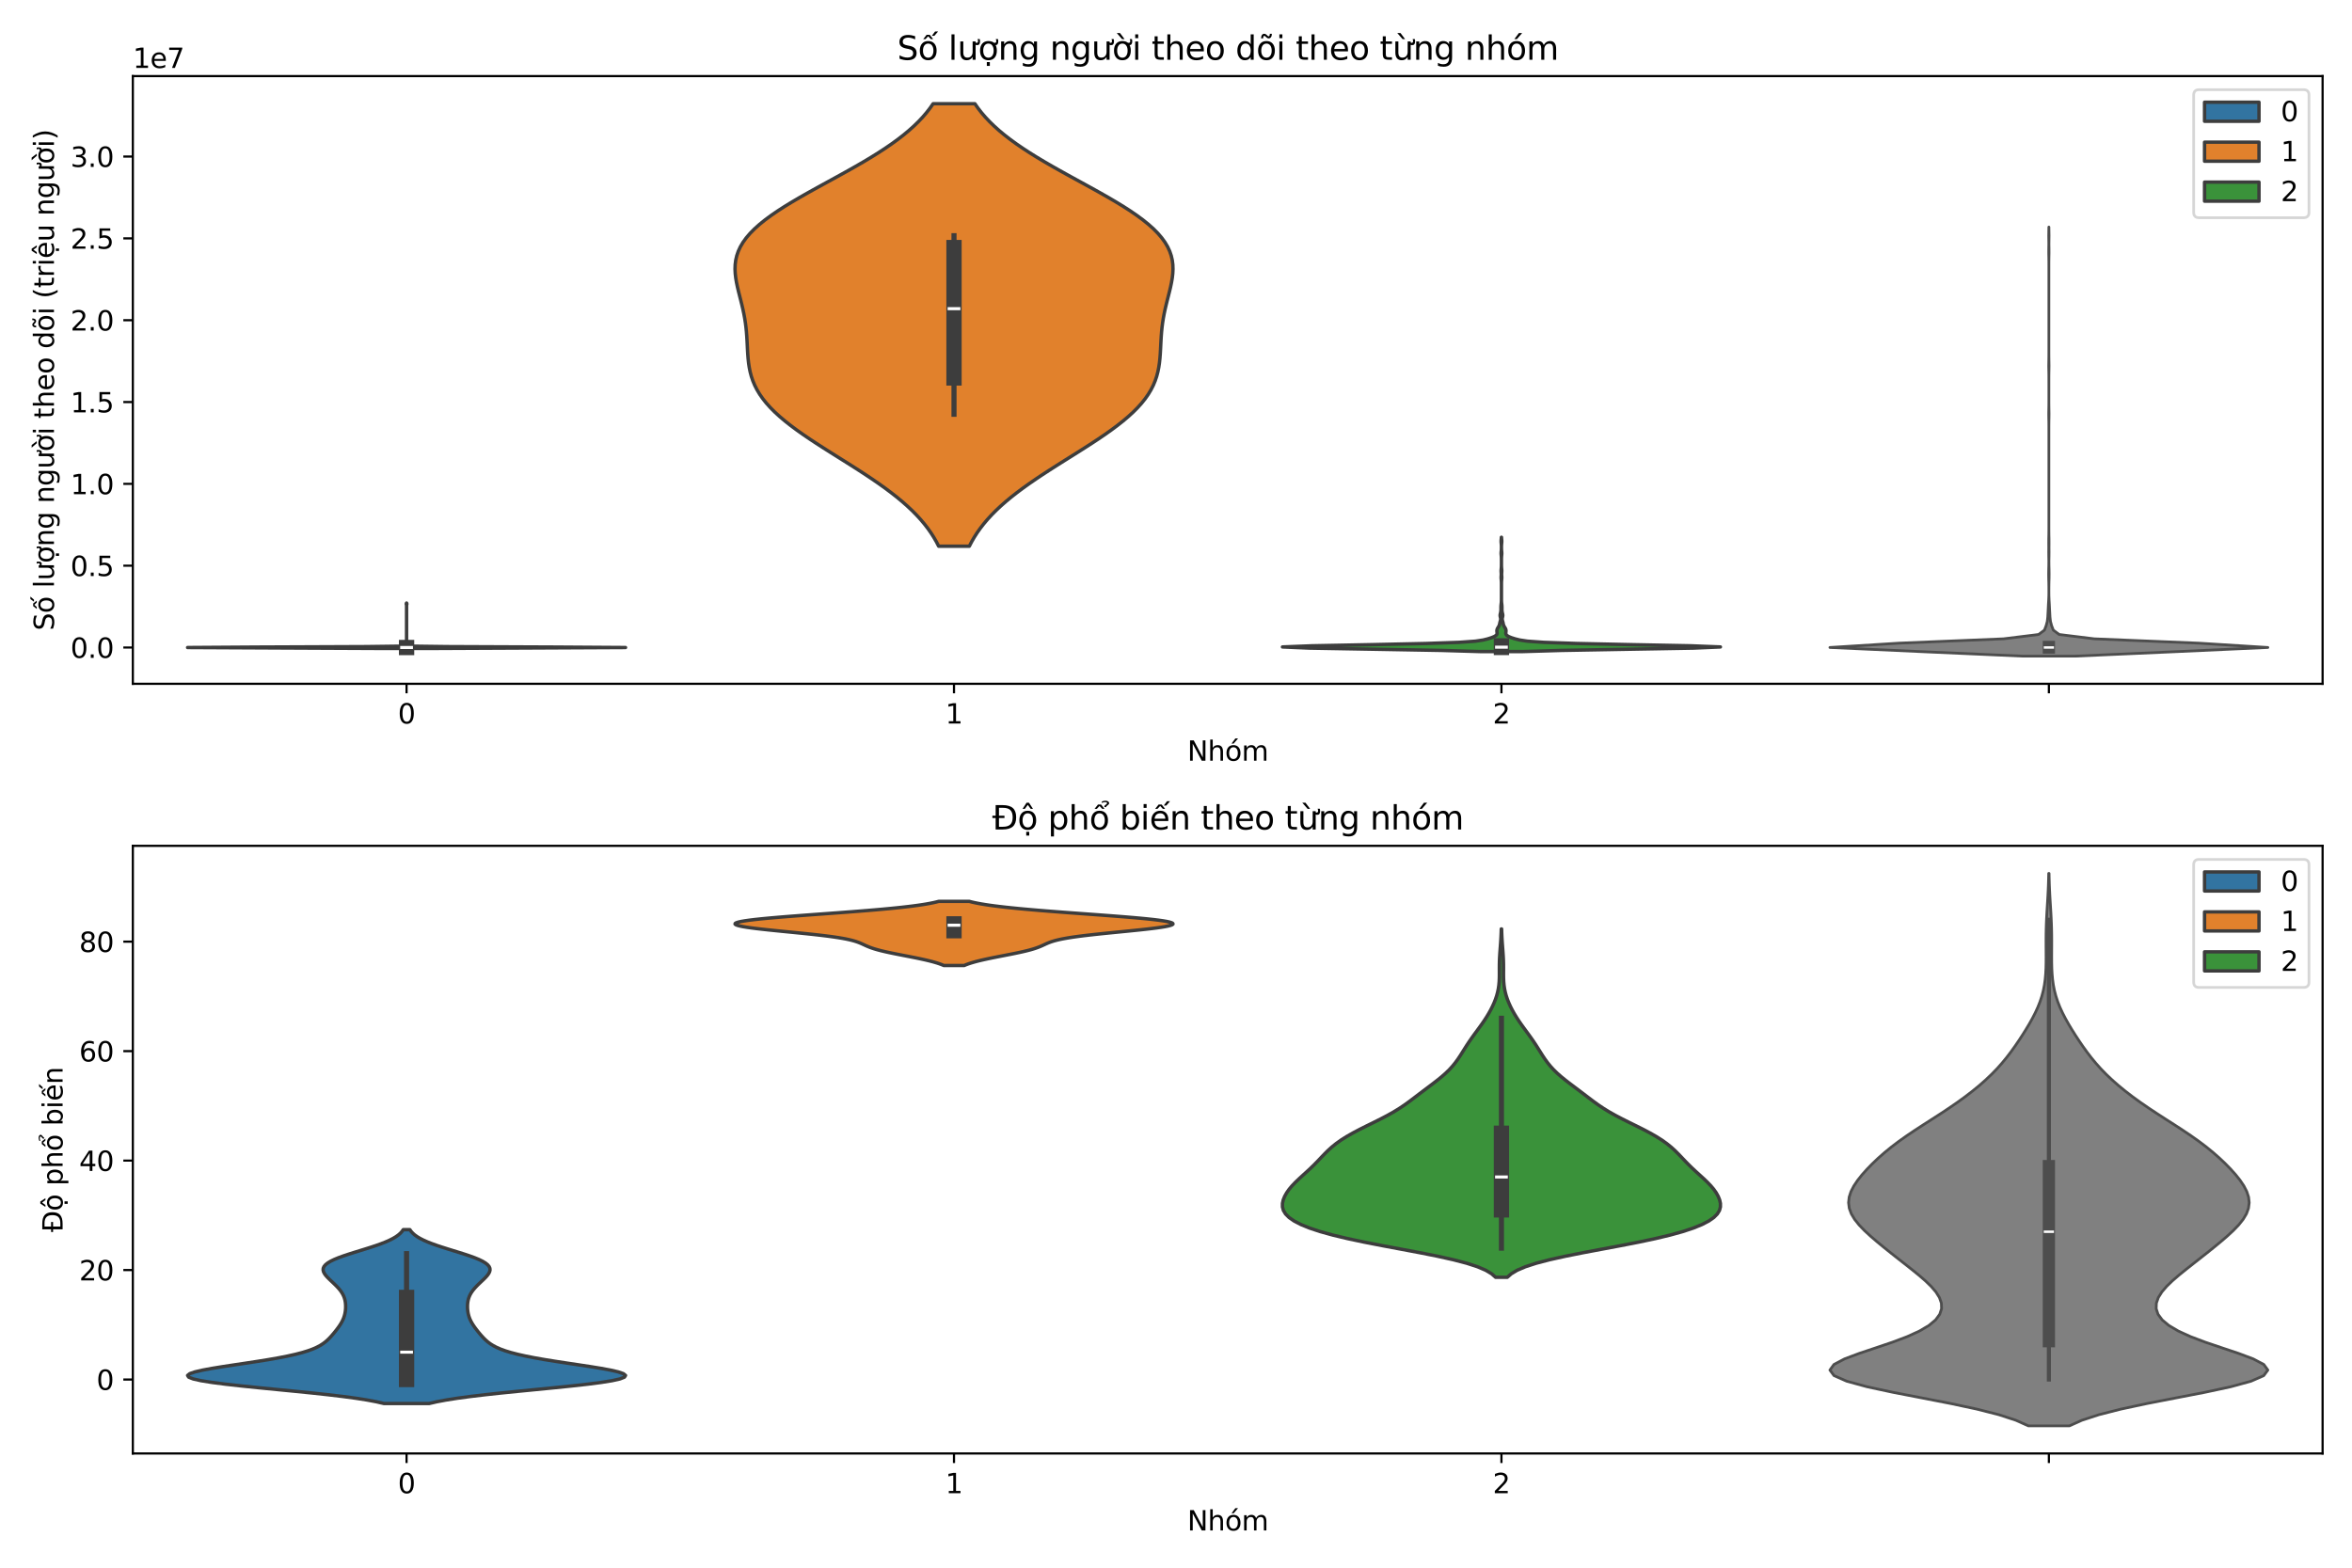 <?xml version="1.0" encoding="utf-8" standalone="no"?>
<!DOCTYPE svg PUBLIC "-//W3C//DTD SVG 1.1//EN"
  "http://www.w3.org/Graphics/SVG/1.1/DTD/svg11.dtd">
<svg xmlns:xlink="http://www.w3.org/1999/xlink" width="864pt" height="576pt" viewBox="0 0 864 576" xmlns="http://www.w3.org/2000/svg" version="1.1">
 <defs>
  <style type="text/css">*{stroke-linejoin: round; stroke-linecap: butt}</style>
 </defs>
 <g id="figure_1">
  <g id="patch_1">
   <path d="M 0 576 
L 864 576 
L 864 0 
L 0 0 
z
" style="fill: #ffffff"/>
  </g>
  <g id="axes_1">
   <g id="patch_2">
    <path d="M 48.8 251.232 
L 853.2 251.232 
L 853.2 27.96 
L 48.8 27.96 
z
" style="fill: #ffffff"/>
   </g>
   <g id="FillBetweenPolyCollection_1">
    <defs>
     <path id="m89b1ba595d" d="M 159.424 -337.749 
L 139.276 -337.749 
L 103.373 -337.918 
L 68.91 -338.086 
L 94.679 -338.255 
L 134.406 -338.423 
L 147.56 -338.592 
L 149.241 -338.76 
L 149.346 -338.929 
L 149.35 -339.097 
L 149.35 -339.266 
L 149.35 -339.434 
L 149.35 -339.603 
L 149.35 -339.771 
L 149.35 -339.94 
L 149.35 -340.108 
L 149.35 -340.277 
L 149.35 -340.445 
L 149.35 -340.614 
L 149.35 -340.782 
L 149.35 -340.951 
L 149.35 -341.119 
L 149.35 -341.288 
L 149.35 -341.456 
L 149.35 -341.625 
L 149.35 -341.793 
L 149.35 -341.962 
L 149.35 -342.13 
L 149.35 -342.299 
L 149.35 -342.467 
L 149.35 -342.636 
L 149.35 -342.804 
L 149.35 -342.973 
L 149.35 -343.141 
L 149.35 -343.31 
L 149.35 -343.478 
L 149.35 -343.647 
L 149.35 -343.815 
L 149.35 -343.984 
L 149.35 -344.152 
L 149.35 -344.321 
L 149.35 -344.489 
L 149.35 -344.658 
L 149.35 -344.826 
L 149.35 -344.995 
L 149.35 -345.163 
L 149.35 -345.332 
L 149.35 -345.5 
L 149.35 -345.669 
L 149.35 -345.837 
L 149.35 -346.006 
L 149.35 -346.174 
L 149.35 -346.343 
L 149.35 -346.511 
L 149.35 -346.68 
L 149.35 -346.848 
L 149.35 -347.017 
L 149.35 -347.185 
L 149.35 -347.354 
L 149.35 -347.522 
L 149.35 -347.691 
L 149.35 -347.859 
L 149.35 -348.028 
L 149.35 -348.196 
L 149.35 -348.365 
L 149.35 -348.533 
L 149.35 -348.702 
L 149.35 -348.87 
L 149.35 -349.039 
L 149.35 -349.207 
L 149.35 -349.376 
L 149.35 -349.544 
L 149.35 -349.713 
L 149.35 -349.881 
L 149.35 -350.05 
L 149.35 -350.218 
L 149.35 -350.387 
L 149.35 -350.555 
L 149.35 -350.724 
L 149.35 -350.892 
L 149.35 -351.061 
L 149.35 -351.229 
L 149.35 -351.398 
L 149.35 -351.566 
L 149.35 -351.735 
L 149.35 -351.903 
L 149.35 -352.072 
L 149.35 -352.24 
L 149.35 -352.408 
L 149.35 -352.577 
L 149.35 -352.745 
L 149.35 -352.914 
L 149.35 -353.082 
L 149.35 -353.251 
L 149.35 -353.419 
L 149.348 -353.588 
L 149.331 -353.756 
L 149.27 -353.925 
L 149.225 -354.093 
L 149.275 -354.262 
L 149.333 -354.43 
L 149.367 -354.43 
L 149.367 -354.43 
L 149.425 -354.262 
L 149.475 -354.093 
L 149.43 -353.925 
L 149.369 -353.756 
L 149.352 -353.588 
L 149.35 -353.419 
L 149.35 -353.251 
L 149.35 -353.082 
L 149.35 -352.914 
L 149.35 -352.745 
L 149.35 -352.577 
L 149.35 -352.408 
L 149.35 -352.24 
L 149.35 -352.072 
L 149.35 -351.903 
L 149.35 -351.735 
L 149.35 -351.566 
L 149.35 -351.398 
L 149.35 -351.229 
L 149.35 -351.061 
L 149.35 -350.892 
L 149.35 -350.724 
L 149.35 -350.555 
L 149.35 -350.387 
L 149.35 -350.218 
L 149.35 -350.05 
L 149.35 -349.881 
L 149.35 -349.713 
L 149.35 -349.544 
L 149.35 -349.376 
L 149.35 -349.207 
L 149.35 -349.039 
L 149.35 -348.87 
L 149.35 -348.702 
L 149.35 -348.533 
L 149.35 -348.365 
L 149.35 -348.196 
L 149.35 -348.028 
L 149.35 -347.859 
L 149.35 -347.691 
L 149.35 -347.522 
L 149.35 -347.354 
L 149.35 -347.185 
L 149.35 -347.017 
L 149.35 -346.848 
L 149.35 -346.68 
L 149.35 -346.511 
L 149.35 -346.343 
L 149.35 -346.174 
L 149.35 -346.006 
L 149.35 -345.837 
L 149.35 -345.669 
L 149.35 -345.5 
L 149.35 -345.332 
L 149.35 -345.163 
L 149.35 -344.995 
L 149.35 -344.826 
L 149.35 -344.658 
L 149.35 -344.489 
L 149.35 -344.321 
L 149.35 -344.152 
L 149.35 -343.984 
L 149.35 -343.815 
L 149.35 -343.647 
L 149.35 -343.478 
L 149.35 -343.31 
L 149.35 -343.141 
L 149.35 -342.973 
L 149.35 -342.804 
L 149.35 -342.636 
L 149.35 -342.467 
L 149.35 -342.299 
L 149.35 -342.13 
L 149.35 -341.962 
L 149.35 -341.793 
L 149.35 -341.625 
L 149.35 -341.456 
L 149.35 -341.288 
L 149.35 -341.119 
L 149.35 -340.951 
L 149.35 -340.782 
L 149.35 -340.614 
L 149.35 -340.445 
L 149.35 -340.277 
L 149.35 -340.108 
L 149.35 -339.94 
L 149.35 -339.771 
L 149.35 -339.603 
L 149.35 -339.434 
L 149.35 -339.266 
L 149.35 -339.097 
L 149.354 -338.929 
L 149.459 -338.76 
L 151.14 -338.592 
L 164.294 -338.423 
L 204.021 -338.255 
L 229.79 -338.086 
L 195.327 -337.918 
L 159.424 -337.749 
z
" style="stroke: #3d3d3d; stroke-width: 1.25"/>
    </defs>
    <g clip-path="url(#p6ef8b0517e)">
     <use xlink:href="#m89b1ba595d" x="0" y="576" style="fill: #3274a1; stroke: #3d3d3d; stroke-width: 1.25"/>
    </g>
   </g>
   <g id="FillBetweenPolyCollection_2">
    <defs>
     <path id="m331bc5c02d" d="M 356.081 -375.307 
L 344.819 -375.307 
L 343.967 -376.949 
L 343.018 -378.591 
L 341.966 -380.234 
L 340.807 -381.876 
L 339.534 -383.518 
L 338.146 -385.161 
L 336.638 -386.803 
L 335.011 -388.445 
L 333.263 -390.087 
L 331.396 -391.73 
L 329.413 -393.372 
L 327.318 -395.014 
L 325.118 -396.656 
L 322.82 -398.299 
L 320.435 -399.941 
L 317.974 -401.583 
L 315.451 -403.225 
L 312.879 -404.868 
L 310.275 -406.51 
L 307.657 -408.152 
L 305.042 -409.795 
L 302.449 -411.437 
L 299.896 -413.079 
L 297.404 -414.721 
L 294.988 -416.364 
L 292.669 -418.006 
L 290.46 -419.648 
L 288.378 -421.29 
L 286.434 -422.933 
L 284.639 -424.575 
L 283.001 -426.217 
L 281.526 -427.859 
L 280.215 -429.502 
L 279.068 -431.144 
L 278.081 -432.786 
L 277.248 -434.429 
L 276.56 -436.071 
L 276.004 -437.713 
L 275.568 -439.355 
L 275.235 -440.998 
L 274.988 -442.64 
L 274.81 -444.282 
L 274.682 -445.924 
L 274.585 -447.567 
L 274.503 -449.209 
L 274.419 -450.851 
L 274.319 -452.493 
L 274.191 -454.136 
L 274.025 -455.778 
L 273.815 -457.42 
L 273.558 -459.063 
L 273.254 -460.705 
L 272.907 -462.347 
L 272.525 -463.989 
L 272.118 -465.632 
L 271.7 -467.274 
L 271.287 -468.916 
L 270.898 -470.558 
L 270.554 -472.201 
L 270.277 -473.843 
L 270.088 -475.485 
L 270.01 -477.127 
L 270.064 -478.77 
L 270.272 -480.412 
L 270.649 -482.054 
L 271.214 -483.696 
L 271.978 -485.339 
L 272.951 -486.981 
L 274.139 -488.623 
L 275.544 -490.266 
L 277.165 -491.908 
L 278.997 -493.55 
L 281.03 -495.192 
L 283.252 -496.835 
L 285.647 -498.477 
L 288.197 -500.119 
L 290.882 -501.761 
L 293.679 -503.404 
L 296.563 -505.046 
L 299.512 -506.688 
L 302.499 -508.33 
L 305.501 -509.973 
L 308.494 -511.615 
L 311.454 -513.257 
L 314.362 -514.9 
L 317.198 -516.542 
L 319.944 -518.184 
L 322.585 -519.826 
L 325.11 -521.469 
L 327.507 -523.111 
L 329.769 -524.753 
L 331.891 -526.395 
L 333.869 -528.038 
L 335.702 -529.68 
L 337.391 -531.322 
L 338.938 -532.964 
L 340.347 -534.607 
L 341.624 -536.249 
L 342.774 -537.891 
L 358.126 -537.891 
L 358.126 -537.891 
L 359.276 -536.249 
L 360.553 -534.607 
L 361.962 -532.964 
L 363.509 -531.322 
L 365.198 -529.68 
L 367.031 -528.038 
L 369.009 -526.395 
L 371.131 -524.753 
L 373.393 -523.111 
L 375.79 -521.469 
L 378.315 -519.826 
L 380.956 -518.184 
L 383.702 -516.542 
L 386.538 -514.9 
L 389.446 -513.257 
L 392.406 -511.615 
L 395.399 -509.973 
L 398.401 -508.33 
L 401.388 -506.688 
L 404.337 -505.046 
L 407.221 -503.404 
L 410.018 -501.761 
L 412.703 -500.119 
L 415.253 -498.477 
L 417.648 -496.835 
L 419.87 -495.192 
L 421.903 -493.55 
L 423.735 -491.908 
L 425.356 -490.266 
L 426.761 -488.623 
L 427.949 -486.981 
L 428.922 -485.339 
L 429.686 -483.696 
L 430.251 -482.054 
L 430.628 -480.412 
L 430.836 -478.77 
L 430.89 -477.127 
L 430.812 -475.485 
L 430.623 -473.843 
L 430.346 -472.201 
L 430.002 -470.558 
L 429.613 -468.916 
L 429.2 -467.274 
L 428.782 -465.632 
L 428.375 -463.989 
L 427.993 -462.347 
L 427.646 -460.705 
L 427.342 -459.063 
L 427.085 -457.42 
L 426.875 -455.778 
L 426.709 -454.136 
L 426.581 -452.493 
L 426.481 -450.851 
L 426.397 -449.209 
L 426.315 -447.567 
L 426.218 -445.924 
L 426.09 -444.282 
L 425.912 -442.64 
L 425.665 -440.998 
L 425.332 -439.355 
L 424.896 -437.713 
L 424.34 -436.071 
L 423.652 -434.429 
L 422.819 -432.786 
L 421.832 -431.144 
L 420.685 -429.502 
L 419.374 -427.859 
L 417.899 -426.217 
L 416.261 -424.575 
L 414.466 -422.933 
L 412.522 -421.29 
L 410.44 -419.648 
L 408.231 -418.006 
L 405.912 -416.364 
L 403.496 -414.721 
L 401.004 -413.079 
L 398.451 -411.437 
L 395.858 -409.795 
L 393.243 -408.152 
L 390.625 -406.51 
L 388.021 -404.868 
L 385.449 -403.225 
L 382.926 -401.583 
L 380.465 -399.941 
L 378.08 -398.299 
L 375.782 -396.656 
L 373.582 -395.014 
L 371.487 -393.372 
L 369.504 -391.73 
L 367.637 -390.087 
L 365.889 -388.445 
L 364.262 -386.803 
L 362.754 -385.161 
L 361.366 -383.518 
L 360.093 -381.876 
L 358.934 -380.234 
L 357.882 -378.591 
L 356.933 -376.949 
L 356.081 -375.307 
z
" style="stroke: #3d3d3d; stroke-width: 1.25"/>
    </defs>
    <g clip-path="url(#p6ef8b0517e)">
     <use xlink:href="#m331bc5c02d" x="0" y="576" style="fill: #e1812c; stroke: #3d3d3d; stroke-width: 1.25"/>
    </g>
   </g>
   <g id="FillBetweenPolyCollection_3">
    <defs>
     <path id="mee6b8ecc32" d="M 559.338 -336.602 
L 543.762 -336.602 
L 529.416 -337.026 
L 505.496 -337.45 
L 480.99 -337.874 
L 471.11 -338.299 
L 481.948 -338.723 
L 504.012 -339.147 
L 523.906 -339.571 
L 536.043 -339.996 
L 541.977 -340.42 
L 544.815 -340.844 
L 546.528 -341.268 
L 547.861 -341.693 
L 548.9 -342.117 
L 549.573 -342.541 
L 549.888 -342.965 
L 549.949 -343.39 
L 549.9 -343.814 
L 549.867 -344.238 
L 549.92 -344.662 
L 550.086 -345.087 
L 550.339 -345.511 
L 550.599 -345.935 
L 550.784 -346.359 
L 550.888 -346.784 
L 550.968 -347.208 
L 551.076 -347.632 
L 551.2 -348.056 
L 551.271 -348.481 
L 551.239 -348.905 
L 551.136 -349.329 
L 551.059 -349.753 
L 551.076 -350.178 
L 551.167 -350.602 
L 551.266 -351.026 
L 551.332 -351.45 
L 551.359 -351.875 
L 551.361 -352.299 
L 551.357 -352.723 
L 551.363 -353.147 
L 551.388 -353.572 
L 551.433 -353.996 
L 551.484 -354.42 
L 551.522 -354.844 
L 551.541 -355.269 
L 551.548 -355.693 
L 551.55 -356.117 
L 551.55 -356.541 
L 551.55 -356.966 
L 551.55 -357.39 
L 551.55 -357.814 
L 551.55 -358.238 
L 551.55 -358.663 
L 551.55 -359.087 
L 551.55 -359.511 
L 551.55 -359.935 
L 551.55 -360.36 
L 551.55 -360.784 
L 551.55 -361.208 
L 551.548 -361.632 
L 551.542 -362.057 
L 551.525 -362.481 
L 551.491 -362.905 
L 551.45 -363.329 
L 551.427 -363.754 
L 551.439 -364.178 
L 551.469 -364.602 
L 551.486 -365.026 
L 551.47 -365.451 
L 551.439 -365.875 
L 551.427 -366.299 
L 551.45 -366.723 
L 551.491 -367.148 
L 551.525 -367.572 
L 551.542 -367.996 
L 551.548 -368.42 
L 551.55 -368.845 
L 551.55 -369.269 
L 551.55 -369.693 
L 551.55 -370.117 
L 551.548 -370.542 
L 551.542 -370.966 
L 551.525 -371.39 
L 551.491 -371.814 
L 551.45 -372.239 
L 551.427 -372.663 
L 551.441 -373.087 
L 551.481 -373.511 
L 551.518 -373.936 
L 551.539 -374.36 
L 551.546 -374.784 
L 551.545 -375.208 
L 551.533 -375.633 
L 551.505 -376.057 
L 551.464 -376.481 
L 551.432 -376.905 
L 551.432 -377.33 
L 551.465 -377.754 
L 551.506 -378.178 
L 551.533 -378.602 
L 551.567 -378.602 
L 551.567 -378.602 
L 551.594 -378.178 
L 551.635 -377.754 
L 551.668 -377.33 
L 551.668 -376.905 
L 551.636 -376.481 
L 551.595 -376.057 
L 551.567 -375.633 
L 551.555 -375.208 
L 551.554 -374.784 
L 551.561 -374.36 
L 551.582 -373.936 
L 551.619 -373.511 
L 551.659 -373.087 
L 551.673 -372.663 
L 551.65 -372.239 
L 551.609 -371.814 
L 551.575 -371.39 
L 551.558 -370.966 
L 551.552 -370.542 
L 551.55 -370.117 
L 551.55 -369.693 
L 551.55 -369.269 
L 551.55 -368.845 
L 551.552 -368.42 
L 551.558 -367.996 
L 551.575 -367.572 
L 551.609 -367.148 
L 551.65 -366.723 
L 551.673 -366.299 
L 551.661 -365.875 
L 551.63 -365.451 
L 551.614 -365.026 
L 551.631 -364.602 
L 551.661 -364.178 
L 551.673 -363.754 
L 551.65 -363.329 
L 551.609 -362.905 
L 551.575 -362.481 
L 551.558 -362.057 
L 551.552 -361.632 
L 551.55 -361.208 
L 551.55 -360.784 
L 551.55 -360.36 
L 551.55 -359.935 
L 551.55 -359.511 
L 551.55 -359.087 
L 551.55 -358.663 
L 551.55 -358.238 
L 551.55 -357.814 
L 551.55 -357.39 
L 551.55 -356.966 
L 551.55 -356.541 
L 551.55 -356.117 
L 551.552 -355.693 
L 551.559 -355.269 
L 551.578 -354.844 
L 551.616 -354.42 
L 551.667 -353.996 
L 551.712 -353.572 
L 551.737 -353.147 
L 551.743 -352.723 
L 551.739 -352.299 
L 551.741 -351.875 
L 551.768 -351.45 
L 551.834 -351.026 
L 551.933 -350.602 
L 552.024 -350.178 
L 552.041 -349.753 
L 551.964 -349.329 
L 551.861 -348.905 
L 551.829 -348.481 
L 551.9 -348.056 
L 552.024 -347.632 
L 552.132 -347.208 
L 552.212 -346.784 
L 552.316 -346.359 
L 552.501 -345.935 
L 552.761 -345.511 
L 553.014 -345.087 
L 553.18 -344.662 
L 553.233 -344.238 
L 553.2 -343.814 
L 553.151 -343.39 
L 553.212 -342.965 
L 553.527 -342.541 
L 554.2 -342.117 
L 555.239 -341.693 
L 556.572 -341.268 
L 558.285 -340.844 
L 561.123 -340.42 
L 567.057 -339.996 
L 579.194 -339.571 
L 599.088 -339.147 
L 621.152 -338.723 
L 631.99 -338.299 
L 622.11 -337.874 
L 597.604 -337.45 
L 573.684 -337.026 
L 559.338 -336.602 
z
" style="stroke: #3d3d3d; stroke-width: 1.25"/>
    </defs>
    <g clip-path="url(#p6ef8b0517e)">
     <use xlink:href="#mee6b8ecc32" x="0" y="576" style="fill: #3a923a; stroke: #3d3d3d; stroke-width: 1.25"/>
    </g>
   </g>
   <g id="patch_3">
    <path d="M 149.35 237.909 
L 149.35 237.909 
L 149.35 237.909 
L 149.35 237.909 
z
" clip-path="url(#p6ef8b0517e)" style="fill: #3274a1; stroke: #3d3d3d; stroke-width: 1.25; stroke-linejoin: miter"/>
   </g>
   <g id="patch_4">
    <path d="M 149.35 237.909 
L 149.35 237.909 
L 149.35 237.909 
L 149.35 237.909 
z
" clip-path="url(#p6ef8b0517e)" style="fill: #e1812c; stroke: #3d3d3d; stroke-width: 1.25; stroke-linejoin: miter"/>
   </g>
   <g id="patch_5">
    <path d="M 149.35 237.909 
L 149.35 237.909 
L 149.35 237.909 
L 149.35 237.909 
z
" clip-path="url(#p6ef8b0517e)" style="fill: #3a923a; stroke: #3d3d3d; stroke-width: 1.25; stroke-linejoin: miter"/>
   </g>
   <g id="FillBetweenPolyCollection_4">
    <defs>
     <path id="m0a4082dda2" d="M 762.258 -334.917 
L 743.042 -334.917 
L 707.196 -336.509 
L 672.21 -338.102 
L 697.542 -339.694 
L 735.992 -341.287 
L 748.872 -342.879 
L 751.006 -344.472 
L 751.629 -346.064 
L 752.058 -347.657 
L 752.237 -349.25 
L 752.321 -350.842 
L 752.405 -352.435 
L 752.48 -354.027 
L 752.578 -355.62 
L 752.637 -357.212 
L 752.649 -358.805 
L 752.644 -360.397 
L 752.618 -361.99 
L 752.577 -363.582 
L 752.562 -365.175 
L 752.583 -366.767 
L 752.623 -368.36 
L 752.633 -369.952 
L 752.605 -371.545 
L 752.59 -373.137 
L 752.604 -374.73 
L 752.593 -376.322 
L 752.598 -377.915 
L 752.631 -379.507 
L 752.647 -381.1 
L 752.65 -382.692 
L 752.65 -384.285 
L 752.65 -385.877 
L 752.65 -387.47 
L 752.65 -389.063 
L 752.65 -390.655 
L 752.65 -392.248 
L 752.65 -393.84 
L 752.65 -395.433 
L 752.65 -397.025 
L 752.65 -398.618 
L 752.65 -400.21 
L 752.65 -401.803 
L 752.65 -403.395 
L 752.65 -404.988 
L 752.65 -406.58 
L 752.65 -408.173 
L 752.65 -409.765 
L 752.65 -411.358 
L 752.65 -412.95 
L 752.65 -414.543 
L 752.65 -416.135 
L 752.65 -417.728 
L 752.649 -419.32 
L 752.639 -420.913 
L 752.608 -422.505 
L 752.592 -424.098 
L 752.621 -425.69 
L 752.645 -427.283 
L 752.65 -428.875 
L 752.65 -430.468 
L 752.65 -432.061 
L 752.65 -433.653 
L 752.65 -435.246 
L 752.649 -436.838 
L 752.642 -438.431 
L 752.613 -440.023 
L 752.591 -441.616 
L 752.615 -443.208 
L 752.643 -444.801 
L 752.649 -446.393 
L 752.65 -447.986 
L 752.65 -449.578 
L 752.65 -451.171 
L 752.65 -452.763 
L 752.65 -454.356 
L 752.65 -455.948 
L 752.65 -457.541 
L 752.65 -459.133 
L 752.65 -460.726 
L 752.65 -462.318 
L 752.65 -463.911 
L 752.65 -465.503 
L 752.65 -467.096 
L 752.65 -468.688 
L 752.65 -470.281 
L 752.65 -471.874 
L 752.65 -473.466 
L 752.65 -475.059 
L 752.65 -476.651 
L 752.65 -478.244 
L 752.646 -479.836 
L 752.627 -481.429 
L 752.594 -483.021 
L 752.601 -484.614 
L 752.627 -486.206 
L 752.613 -487.799 
L 752.591 -489.391 
L 752.614 -490.984 
L 752.642 -492.576 
L 752.658 -492.576 
L 752.658 -492.576 
L 752.686 -490.984 
L 752.709 -489.391 
L 752.687 -487.799 
L 752.673 -486.206 
L 752.699 -484.614 
L 752.706 -483.021 
L 752.673 -481.429 
L 752.654 -479.836 
L 752.65 -478.244 
L 752.65 -476.651 
L 752.65 -475.059 
L 752.65 -473.466 
L 752.65 -471.874 
L 752.65 -470.281 
L 752.65 -468.688 
L 752.65 -467.096 
L 752.65 -465.503 
L 752.65 -463.911 
L 752.65 -462.318 
L 752.65 -460.726 
L 752.65 -459.133 
L 752.65 -457.541 
L 752.65 -455.948 
L 752.65 -454.356 
L 752.65 -452.763 
L 752.65 -451.171 
L 752.65 -449.578 
L 752.65 -447.986 
L 752.651 -446.393 
L 752.657 -444.801 
L 752.685 -443.208 
L 752.709 -441.616 
L 752.687 -440.023 
L 752.658 -438.431 
L 752.651 -436.838 
L 752.65 -435.246 
L 752.65 -433.653 
L 752.65 -432.061 
L 752.65 -430.468 
L 752.65 -428.875 
L 752.655 -427.283 
L 752.679 -425.69 
L 752.708 -424.098 
L 752.692 -422.505 
L 752.661 -420.913 
L 752.651 -419.32 
L 752.65 -417.728 
L 752.65 -416.135 
L 752.65 -414.543 
L 752.65 -412.95 
L 752.65 -411.358 
L 752.65 -409.765 
L 752.65 -408.173 
L 752.65 -406.58 
L 752.65 -404.988 
L 752.65 -403.395 
L 752.65 -401.803 
L 752.65 -400.21 
L 752.65 -398.618 
L 752.65 -397.025 
L 752.65 -395.433 
L 752.65 -393.84 
L 752.65 -392.248 
L 752.65 -390.655 
L 752.65 -389.063 
L 752.65 -387.47 
L 752.65 -385.877 
L 752.65 -384.285 
L 752.65 -382.692 
L 752.653 -381.1 
L 752.669 -379.507 
L 752.702 -377.915 
L 752.707 -376.322 
L 752.696 -374.73 
L 752.71 -373.137 
L 752.695 -371.545 
L 752.667 -369.952 
L 752.677 -368.36 
L 752.717 -366.767 
L 752.738 -365.175 
L 752.723 -363.582 
L 752.682 -361.99 
L 752.656 -360.397 
L 752.651 -358.805 
L 752.663 -357.212 
L 752.722 -355.62 
L 752.82 -354.027 
L 752.895 -352.435 
L 752.979 -350.842 
L 753.063 -349.25 
L 753.242 -347.657 
L 753.671 -346.064 
L 754.294 -344.472 
L 756.428 -342.879 
L 769.308 -341.287 
L 807.758 -339.694 
L 833.09 -338.102 
L 798.104 -336.509 
L 762.258 -334.917 
z
" style="stroke: #4d4d4d"/>
    </defs>
    <g clip-path="url(#p6ef8b0517e)">
     <use xlink:href="#m0a4082dda2" x="0" y="576" style="fill: #808080; stroke: #4d4d4d"/>
    </g>
   </g>
   <g id="matplotlib.axis_1">
    <g id="xtick_1">
     <g id="line2d_1">
      <defs>
       <path id="med75b4451d" d="M 0 0 
L 0 3.5 
" style="stroke: #000000; stroke-width: 0.8"/>
      </defs>
      <g>
       <use xlink:href="#med75b4451d" x="149.35" y="251.232" style="stroke: #000000; stroke-width: 0.8"/>
      </g>
     </g>
     <g id="text_1">
      <!-- 0 -->
      <g transform="translate(146.169 265.83) scale(0.1 -0.1)">
       <defs>
        <path id="DejaVuSans-30" d="M 2034 4250 
Q 1547 4250 1301 3770 
Q 1056 3291 1056 2328 
Q 1056 1369 1301 889 
Q 1547 409 2034 409 
Q 2525 409 2770 889 
Q 3016 1369 3016 2328 
Q 3016 3291 2770 3770 
Q 2525 4250 2034 4250 
z
M 2034 4750 
Q 2819 4750 3233 4129 
Q 3647 3509 3647 2328 
Q 3647 1150 3233 529 
Q 2819 -91 2034 -91 
Q 1250 -91 836 529 
Q 422 1150 422 2328 
Q 422 3509 836 4129 
Q 1250 4750 2034 4750 
z
" transform="scale(0.016)"/>
       </defs>
       <use xlink:href="#DejaVuSans-30"/>
      </g>
     </g>
    </g>
    <g id="xtick_2">
     <g id="line2d_2">
      <g>
       <use xlink:href="#med75b4451d" x="350.45" y="251.232" style="stroke: #000000; stroke-width: 0.8"/>
      </g>
     </g>
     <g id="text_2">
      <!-- 1 -->
      <g transform="translate(347.269 265.83) scale(0.1 -0.1)">
       <defs>
        <path id="DejaVuSans-31" d="M 794 531 
L 1825 531 
L 1825 4091 
L 703 3866 
L 703 4441 
L 1819 4666 
L 2450 4666 
L 2450 531 
L 3481 531 
L 3481 0 
L 794 0 
L 794 531 
z
" transform="scale(0.016)"/>
       </defs>
       <use xlink:href="#DejaVuSans-31"/>
      </g>
     </g>
    </g>
    <g id="xtick_3">
     <g id="line2d_3">
      <g>
       <use xlink:href="#med75b4451d" x="551.55" y="251.232" style="stroke: #000000; stroke-width: 0.8"/>
      </g>
     </g>
     <g id="text_3">
      <!-- 2 -->
      <g transform="translate(548.369 265.83) scale(0.1 -0.1)">
       <defs>
        <path id="DejaVuSans-32" d="M 1228 531 
L 3431 531 
L 3431 0 
L 469 0 
L 469 531 
Q 828 903 1448 1529 
Q 2069 2156 2228 2338 
Q 2531 2678 2651 2914 
Q 2772 3150 2772 3378 
Q 2772 3750 2511 3984 
Q 2250 4219 1831 4219 
Q 1534 4219 1204 4116 
Q 875 4013 500 3803 
L 500 4441 
Q 881 4594 1212 4672 
Q 1544 4750 1819 4750 
Q 2544 4750 2975 4387 
Q 3406 4025 3406 3419 
Q 3406 3131 3298 2873 
Q 3191 2616 2906 2266 
Q 2828 2175 2409 1742 
Q 1991 1309 1228 531 
z
" transform="scale(0.016)"/>
       </defs>
       <use xlink:href="#DejaVuSans-32"/>
      </g>
     </g>
    </g>
    <g id="xtick_4">
     <g id="line2d_4">
      <g>
       <use xlink:href="#med75b4451d" x="752.65" y="251.232" style="stroke: #000000; stroke-width: 0.8"/>
      </g>
     </g>
    </g>
    <g id="text_4">
     <!-- Nhóm -->
     <g transform="translate(436.161 279.508) scale(0.1 -0.1)">
      <defs>
       <path id="DejaVuSans-4e" d="M 628 4666 
L 1478 4666 
L 3547 763 
L 3547 4666 
L 4159 4666 
L 4159 0 
L 3309 0 
L 1241 3903 
L 1241 0 
L 628 0 
L 628 4666 
z
" transform="scale(0.016)"/>
       <path id="DejaVuSans-68" d="M 3513 2113 
L 3513 0 
L 2938 0 
L 2938 2094 
Q 2938 2591 2744 2837 
Q 2550 3084 2163 3084 
Q 1697 3084 1428 2787 
Q 1159 2491 1159 1978 
L 1159 0 
L 581 0 
L 581 4863 
L 1159 4863 
L 1159 2956 
Q 1366 3272 1645 3428 
Q 1925 3584 2291 3584 
Q 2894 3584 3203 3211 
Q 3513 2838 3513 2113 
z
" transform="scale(0.016)"/>
       <path id="DejaVuSans-f3" d="M 1959 3097 
Q 1497 3097 1228 2736 
Q 959 2375 959 1747 
Q 959 1119 1226 758 
Q 1494 397 1959 397 
Q 2419 397 2687 759 
Q 2956 1122 2956 1747 
Q 2956 2369 2687 2733 
Q 2419 3097 1959 3097 
z
M 1959 3584 
Q 2709 3584 3137 3096 
Q 3566 2609 3566 1747 
Q 3566 888 3137 398 
Q 2709 -91 1959 -91 
Q 1206 -91 779 398 
Q 353 888 353 1747 
Q 353 2609 779 3096 
Q 1206 3584 1959 3584 
z
M 2394 5119 
L 3016 5119 
L 1998 3944 
L 1519 3944 
L 2394 5119 
z
" transform="scale(0.016)"/>
       <path id="DejaVuSans-6d" d="M 3328 2828 
Q 3544 3216 3844 3400 
Q 4144 3584 4550 3584 
Q 5097 3584 5394 3201 
Q 5691 2819 5691 2113 
L 5691 0 
L 5113 0 
L 5113 2094 
Q 5113 2597 4934 2840 
Q 4756 3084 4391 3084 
Q 3944 3084 3684 2787 
Q 3425 2491 3425 1978 
L 3425 0 
L 2847 0 
L 2847 2094 
Q 2847 2600 2669 2842 
Q 2491 3084 2119 3084 
Q 1678 3084 1418 2786 
Q 1159 2488 1159 1978 
L 1159 0 
L 581 0 
L 581 3500 
L 1159 3500 
L 1159 2956 
Q 1356 3278 1631 3431 
Q 1906 3584 2284 3584 
Q 2666 3584 2933 3390 
Q 3200 3197 3328 2828 
z
" transform="scale(0.016)"/>
      </defs>
      <use xlink:href="#DejaVuSans-4e"/>
      <use xlink:href="#DejaVuSans-68" transform="translate(74.805 0)"/>
      <use xlink:href="#DejaVuSans-f3" transform="translate(138.184 0)"/>
      <use xlink:href="#DejaVuSans-6d" transform="translate(199.365 0)"/>
     </g>
    </g>
   </g>
   <g id="matplotlib.axis_2">
    <g id="ytick_1">
     <g id="line2d_5">
      <defs>
       <path id="m16f31c717b" d="M 0 0 
L -3.5 0 
" style="stroke: #000000; stroke-width: 0.8"/>
      </defs>
      <g>
       <use xlink:href="#m16f31c717b" x="48.8" y="237.909" style="stroke: #000000; stroke-width: 0.8"/>
      </g>
     </g>
     <g id="text_5">
      <!-- 0.0 -->
      <g transform="translate(25.897 241.708) scale(0.1 -0.1)">
       <defs>
        <path id="DejaVuSans-2e" d="M 684 794 
L 1344 794 
L 1344 0 
L 684 0 
L 684 794 
z
" transform="scale(0.016)"/>
       </defs>
       <use xlink:href="#DejaVuSans-30"/>
       <use xlink:href="#DejaVuSans-2e" transform="translate(63.623 0)"/>
       <use xlink:href="#DejaVuSans-30" transform="translate(95.41 0)"/>
      </g>
     </g>
    </g>
    <g id="ytick_2">
     <g id="line2d_6">
      <g>
       <use xlink:href="#m16f31c717b" x="48.8" y="207.844" style="stroke: #000000; stroke-width: 0.8"/>
      </g>
     </g>
     <g id="text_6">
      <!-- 0.5 -->
      <g transform="translate(25.897 211.644) scale(0.1 -0.1)">
       <defs>
        <path id="DejaVuSans-35" d="M 691 4666 
L 3169 4666 
L 3169 4134 
L 1269 4134 
L 1269 2991 
Q 1406 3038 1543 3061 
Q 1681 3084 1819 3084 
Q 2600 3084 3056 2656 
Q 3513 2228 3513 1497 
Q 3513 744 3044 326 
Q 2575 -91 1722 -91 
Q 1428 -91 1123 -41 
Q 819 9 494 109 
L 494 744 
Q 775 591 1075 516 
Q 1375 441 1709 441 
Q 2250 441 2565 725 
Q 2881 1009 2881 1497 
Q 2881 1984 2565 2268 
Q 2250 2553 1709 2553 
Q 1456 2553 1204 2497 
Q 953 2441 691 2322 
L 691 4666 
z
" transform="scale(0.016)"/>
       </defs>
       <use xlink:href="#DejaVuSans-30"/>
       <use xlink:href="#DejaVuSans-2e" transform="translate(63.623 0)"/>
       <use xlink:href="#DejaVuSans-35" transform="translate(95.41 0)"/>
      </g>
     </g>
    </g>
    <g id="ytick_3">
     <g id="line2d_7">
      <g>
       <use xlink:href="#m16f31c717b" x="48.8" y="177.78" style="stroke: #000000; stroke-width: 0.8"/>
      </g>
     </g>
     <g id="text_7">
      <!-- 1.0 -->
      <g transform="translate(25.897 181.579) scale(0.1 -0.1)">
       <use xlink:href="#DejaVuSans-31"/>
       <use xlink:href="#DejaVuSans-2e" transform="translate(63.623 0)"/>
       <use xlink:href="#DejaVuSans-30" transform="translate(95.41 0)"/>
      </g>
     </g>
    </g>
    <g id="ytick_4">
     <g id="line2d_8">
      <g>
       <use xlink:href="#m16f31c717b" x="48.8" y="147.716" style="stroke: #000000; stroke-width: 0.8"/>
      </g>
     </g>
     <g id="text_8">
      <!-- 1.5 -->
      <g transform="translate(25.897 151.515) scale(0.1 -0.1)">
       <use xlink:href="#DejaVuSans-31"/>
       <use xlink:href="#DejaVuSans-2e" transform="translate(63.623 0)"/>
       <use xlink:href="#DejaVuSans-35" transform="translate(95.41 0)"/>
      </g>
     </g>
    </g>
    <g id="ytick_5">
     <g id="line2d_9">
      <g>
       <use xlink:href="#m16f31c717b" x="48.8" y="117.651" style="stroke: #000000; stroke-width: 0.8"/>
      </g>
     </g>
     <g id="text_9">
      <!-- 2.0 -->
      <g transform="translate(25.897 121.45) scale(0.1 -0.1)">
       <use xlink:href="#DejaVuSans-32"/>
       <use xlink:href="#DejaVuSans-2e" transform="translate(63.623 0)"/>
       <use xlink:href="#DejaVuSans-30" transform="translate(95.41 0)"/>
      </g>
     </g>
    </g>
    <g id="ytick_6">
     <g id="line2d_10">
      <g>
       <use xlink:href="#m16f31c717b" x="48.8" y="87.587" style="stroke: #000000; stroke-width: 0.8"/>
      </g>
     </g>
     <g id="text_10">
      <!-- 2.5 -->
      <g transform="translate(25.897 91.386) scale(0.1 -0.1)">
       <use xlink:href="#DejaVuSans-32"/>
       <use xlink:href="#DejaVuSans-2e" transform="translate(63.623 0)"/>
       <use xlink:href="#DejaVuSans-35" transform="translate(95.41 0)"/>
      </g>
     </g>
    </g>
    <g id="ytick_7">
     <g id="line2d_11">
      <g>
       <use xlink:href="#m16f31c717b" x="48.8" y="57.523" style="stroke: #000000; stroke-width: 0.8"/>
      </g>
     </g>
     <g id="text_11">
      <!-- 3.0 -->
      <g transform="translate(25.897 61.322) scale(0.1 -0.1)">
       <defs>
        <path id="DejaVuSans-33" d="M 2597 2516 
Q 3050 2419 3304 2112 
Q 3559 1806 3559 1356 
Q 3559 666 3084 287 
Q 2609 -91 1734 -91 
Q 1441 -91 1130 -33 
Q 819 25 488 141 
L 488 750 
Q 750 597 1062 519 
Q 1375 441 1716 441 
Q 2309 441 2620 675 
Q 2931 909 2931 1356 
Q 2931 1769 2642 2001 
Q 2353 2234 1838 2234 
L 1294 2234 
L 1294 2753 
L 1863 2753 
Q 2328 2753 2575 2939 
Q 2822 3125 2822 3475 
Q 2822 3834 2567 4026 
Q 2313 4219 1838 4219 
Q 1578 4219 1281 4162 
Q 984 4106 628 3988 
L 628 4550 
Q 988 4650 1302 4700 
Q 1616 4750 1894 4750 
Q 2613 4750 3031 4423 
Q 3450 4097 3450 3541 
Q 3450 3153 3228 2886 
Q 3006 2619 2597 2516 
z
" transform="scale(0.016)"/>
       </defs>
       <use xlink:href="#DejaVuSans-33"/>
       <use xlink:href="#DejaVuSans-2e" transform="translate(63.623 0)"/>
       <use xlink:href="#DejaVuSans-30" transform="translate(95.41 0)"/>
      </g>
     </g>
    </g>
    <g id="text_12">
     <!-- Số lượng người theo dõi (triệu người) -->
     <g transform="translate(19.817 231.683) rotate(-90) scale(0.1 -0.1)">
      <defs>
       <path id="DejaVuSans-53" d="M 3425 4513 
L 3425 3897 
Q 3066 4069 2747 4153 
Q 2428 4238 2131 4238 
Q 1616 4238 1336 4038 
Q 1056 3838 1056 3469 
Q 1056 3159 1242 3001 
Q 1428 2844 1947 2747 
L 2328 2669 
Q 3034 2534 3370 2195 
Q 3706 1856 3706 1288 
Q 3706 609 3251 259 
Q 2797 -91 1919 -91 
Q 1588 -91 1214 -16 
Q 841 59 441 206 
L 441 856 
Q 825 641 1194 531 
Q 1563 422 1919 422 
Q 2459 422 2753 634 
Q 3047 847 3047 1241 
Q 3047 1584 2836 1778 
Q 2625 1972 2144 2069 
L 1759 2144 
Q 1053 2284 737 2584 
Q 422 2884 422 3419 
Q 422 4038 858 4394 
Q 1294 4750 2059 4750 
Q 2388 4750 2728 4690 
Q 3069 4631 3425 4513 
z
" transform="scale(0.016)"/>
       <path id="DejaVuSans-1ed1" d="M 1658 4775 
L 2246 4775 
L 2905 3944 
L 2471 3944 
L 1952 4500 
L 1433 3944 
L 999 3944 
L 1658 4775 
z
M 3268 5409 
L 3846 5409 
L 3134 4584 
L 2655 4584 
L 3268 5409 
z
M 1959 3097 
Q 1497 3097 1228 2736 
Q 959 2375 959 1747 
Q 959 1119 1226 758 
Q 1494 397 1959 397 
Q 2419 397 2687 759 
Q 2956 1122 2956 1747 
Q 2956 2369 2687 2733 
Q 2419 3097 1959 3097 
z
M 1959 3584 
Q 2709 3584 3137 3096 
Q 3566 2609 3566 1747 
Q 3566 888 3137 398 
Q 2709 -91 1959 -91 
Q 1206 -91 779 398 
Q 353 888 353 1747 
Q 353 2609 779 3096 
Q 1206 3584 1959 3584 
z
" transform="scale(0.016)"/>
       <path id="DejaVuSans-20" transform="scale(0.016)"/>
       <path id="DejaVuSans-6c" d="M 603 4863 
L 1178 4863 
L 1178 0 
L 603 0 
L 603 4863 
z
" transform="scale(0.016)"/>
       <path id="DejaVuSans-1b0" d="M 3094 3136 
L 3094 3508 
Q 3285 3367 3422 3300 
Q 3560 3233 3657 3233 
Q 3800 3233 3872 3319 
Q 3944 3405 3944 3573 
Q 3944 3673 3920 3770 
Q 3897 3867 3850 3964 
L 4266 3964 
Q 4297 3845 4312 3739 
Q 4328 3633 4328 3539 
Q 4328 3158 4192 2978 
Q 4057 2798 3766 2798 
Q 3616 2798 3452 2881 
Q 3288 2964 3094 3136 
z
M 552 1381 
L 552 3500 
L 1127 3500 
L 1127 1403 
Q 1127 906 1320 657 
Q 1514 409 1902 409 
Q 2367 409 2637 706 
Q 2908 1003 2908 1516 
L 2908 3500 
L 3483 3500 
L 3483 0 
L 2908 0 
L 2908 538 
Q 2699 219 2422 64 
Q 2146 -91 1780 -91 
Q 1177 -91 864 284 
Q 552 659 552 1381 
z
M 1999 3584 
L 1999 3584 
z
" transform="scale(0.016)"/>
       <path id="DejaVuSans-1ee3" d="M 2622 3136 
L 2622 3508 
Q 2813 3367 2950 3300 
Q 3088 3233 3185 3233 
Q 3328 3233 3400 3319 
Q 3472 3405 3472 3573 
Q 3472 3673 3448 3770 
Q 3425 3867 3378 3964 
L 3794 3964 
Q 3825 3845 3840 3739 
Q 3856 3633 3856 3539 
Q 3856 3158 3720 2978 
Q 3585 2798 3294 2798 
Q 3144 2798 2980 2881 
Q 2816 2964 2622 3136 
z
M 1975 3097 
Q 1513 3097 1244 2736 
Q 975 2375 975 1747 
Q 975 1119 1242 758 
Q 1510 397 1975 397 
Q 2435 397 2703 759 
Q 2972 1122 2972 1747 
Q 2972 2369 2703 2733 
Q 2435 3097 1975 3097 
z
M 1975 3584 
Q 2725 3584 3153 3096 
Q 3582 2609 3582 1747 
Q 3582 888 3153 398 
Q 2725 -91 1975 -91 
Q 1222 -91 795 398 
Q 369 888 369 1747 
Q 369 2609 795 3096 
Q 1222 3584 1975 3584 
z
M 1666 -441 
L 2241 -441 
L 2241 -1172 
L 1666 -1172 
L 1666 -441 
z
" transform="scale(0.016)"/>
       <path id="DejaVuSans-6e" d="M 3513 2113 
L 3513 0 
L 2938 0 
L 2938 2094 
Q 2938 2591 2744 2837 
Q 2550 3084 2163 3084 
Q 1697 3084 1428 2787 
Q 1159 2491 1159 1978 
L 1159 0 
L 581 0 
L 581 3500 
L 1159 3500 
L 1159 2956 
Q 1366 3272 1645 3428 
Q 1925 3584 2291 3584 
Q 2894 3584 3203 3211 
Q 3513 2838 3513 2113 
z
" transform="scale(0.016)"/>
       <path id="DejaVuSans-67" d="M 2906 1791 
Q 2906 2416 2648 2759 
Q 2391 3103 1925 3103 
Q 1463 3103 1205 2759 
Q 947 2416 947 1791 
Q 947 1169 1205 825 
Q 1463 481 1925 481 
Q 2391 481 2648 825 
Q 2906 1169 2906 1791 
z
M 3481 434 
Q 3481 -459 3084 -895 
Q 2688 -1331 1869 -1331 
Q 1566 -1331 1297 -1286 
Q 1028 -1241 775 -1147 
L 775 -588 
Q 1028 -725 1275 -790 
Q 1522 -856 1778 -856 
Q 2344 -856 2625 -561 
Q 2906 -266 2906 331 
L 2906 616 
Q 2728 306 2450 153 
Q 2172 0 1784 0 
Q 1141 0 747 490 
Q 353 981 353 1791 
Q 353 2603 747 3093 
Q 1141 3584 1784 3584 
Q 2172 3584 2450 3431 
Q 2728 3278 2906 2969 
L 2906 3500 
L 3481 3500 
L 3481 434 
z
" transform="scale(0.016)"/>
       <path id="DejaVuSans-1edd" d="M 1507 5119 
L 2388 3950 
L 1910 3950 
L 891 5119 
L 1507 5119 
z
M 2622 3136 
L 2622 3508 
Q 2813 3367 2950 3300 
Q 3088 3233 3185 3233 
Q 3328 3233 3400 3319 
Q 3472 3405 3472 3573 
Q 3472 3673 3448 3770 
Q 3425 3867 3378 3964 
L 3794 3964 
Q 3825 3845 3840 3739 
Q 3856 3633 3856 3539 
Q 3856 3158 3720 2978 
Q 3585 2798 3294 2798 
Q 3144 2798 2980 2881 
Q 2816 2964 2622 3136 
z
M 1975 3097 
Q 1513 3097 1244 2736 
Q 975 2375 975 1747 
Q 975 1119 1242 758 
Q 1510 397 1975 397 
Q 2435 397 2703 759 
Q 2972 1122 2972 1747 
Q 2972 2369 2703 2733 
Q 2435 3097 1975 3097 
z
M 1975 3584 
Q 2725 3584 3153 3096 
Q 3582 2609 3582 1747 
Q 3582 888 3153 398 
Q 2725 -91 1975 -91 
Q 1222 -91 795 398 
Q 369 888 369 1747 
Q 369 2609 795 3096 
Q 1222 3584 1975 3584 
z
" transform="scale(0.016)"/>
       <path id="DejaVuSans-69" d="M 603 3500 
L 1178 3500 
L 1178 0 
L 603 0 
L 603 3500 
z
M 603 4863 
L 1178 4863 
L 1178 4134 
L 603 4134 
L 603 4863 
z
" transform="scale(0.016)"/>
       <path id="DejaVuSans-74" d="M 1172 4494 
L 1172 3500 
L 2356 3500 
L 2356 3053 
L 1172 3053 
L 1172 1153 
Q 1172 725 1289 603 
Q 1406 481 1766 481 
L 2356 481 
L 2356 0 
L 1766 0 
Q 1100 0 847 248 
Q 594 497 594 1153 
L 594 3053 
L 172 3053 
L 172 3500 
L 594 3500 
L 594 4494 
L 1172 4494 
z
" transform="scale(0.016)"/>
       <path id="DejaVuSans-65" d="M 3597 1894 
L 3597 1613 
L 953 1613 
Q 991 1019 1311 708 
Q 1631 397 2203 397 
Q 2534 397 2845 478 
Q 3156 559 3463 722 
L 3463 178 
Q 3153 47 2828 -22 
Q 2503 -91 2169 -91 
Q 1331 -91 842 396 
Q 353 884 353 1716 
Q 353 2575 817 3079 
Q 1281 3584 2069 3584 
Q 2775 3584 3186 3129 
Q 3597 2675 3597 1894 
z
M 3022 2063 
Q 3016 2534 2758 2815 
Q 2500 3097 2075 3097 
Q 1594 3097 1305 2825 
Q 1016 2553 972 2059 
L 3022 2063 
z
" transform="scale(0.016)"/>
       <path id="DejaVuSans-6f" d="M 1959 3097 
Q 1497 3097 1228 2736 
Q 959 2375 959 1747 
Q 959 1119 1226 758 
Q 1494 397 1959 397 
Q 2419 397 2687 759 
Q 2956 1122 2956 1747 
Q 2956 2369 2687 2733 
Q 2419 3097 1959 3097 
z
M 1959 3584 
Q 2709 3584 3137 3096 
Q 3566 2609 3566 1747 
Q 3566 888 3137 398 
Q 2709 -91 1959 -91 
Q 1206 -91 779 398 
Q 353 888 353 1747 
Q 353 2609 779 3096 
Q 1206 3584 1959 3584 
z
" transform="scale(0.016)"/>
       <path id="DejaVuSans-64" d="M 2906 2969 
L 2906 4863 
L 3481 4863 
L 3481 0 
L 2906 0 
L 2906 525 
Q 2725 213 2448 61 
Q 2172 -91 1784 -91 
Q 1150 -91 751 415 
Q 353 922 353 1747 
Q 353 2572 751 3078 
Q 1150 3584 1784 3584 
Q 2172 3584 2448 3432 
Q 2725 3281 2906 2969 
z
M 947 1747 
Q 947 1113 1208 752 
Q 1469 391 1925 391 
Q 2381 391 2643 752 
Q 2906 1113 2906 1747 
Q 2906 2381 2643 2742 
Q 2381 3103 1925 3103 
Q 1469 3103 1208 2742 
Q 947 2381 947 1747 
z
" transform="scale(0.016)"/>
       <path id="DejaVuSans-f5" d="M 1959 3097 
Q 1497 3097 1228 2736 
Q 959 2375 959 1747 
Q 959 1119 1226 758 
Q 1494 397 1959 397 
Q 2419 397 2687 759 
Q 2956 1122 2956 1747 
Q 2956 2369 2687 2733 
Q 2419 3097 1959 3097 
z
M 1959 3584 
Q 2709 3584 3137 3096 
Q 3566 2609 3566 1747 
Q 3566 888 3137 398 
Q 2709 -91 1959 -91 
Q 1206 -91 779 398 
Q 353 888 353 1747 
Q 353 2609 779 3096 
Q 1206 3584 1959 3584 
z
M 1948 4281 
L 1769 4453 
Q 1701 4516 1649 4545 
Q 1598 4575 1557 4575 
Q 1438 4575 1382 4461 
Q 1326 4347 1319 4091 
L 929 4091 
Q 935 4513 1094 4742 
Q 1254 4972 1538 4972 
Q 1657 4972 1757 4928 
Q 1857 4884 1973 4781 
L 2151 4609 
Q 2219 4547 2271 4517 
Q 2323 4488 2363 4488 
Q 2482 4488 2538 4602 
Q 2594 4716 2601 4972 
L 2991 4972 
Q 2985 4550 2825 4320 
Q 2666 4091 2382 4091 
Q 2263 4091 2163 4134 
Q 2063 4178 1948 4281 
z
" transform="scale(0.016)"/>
       <path id="DejaVuSans-28" d="M 1984 4856 
Q 1566 4138 1362 3434 
Q 1159 2731 1159 2009 
Q 1159 1288 1364 580 
Q 1569 -128 1984 -844 
L 1484 -844 
Q 1016 -109 783 600 
Q 550 1309 550 2009 
Q 550 2706 781 3412 
Q 1013 4119 1484 4856 
L 1984 4856 
z
" transform="scale(0.016)"/>
       <path id="DejaVuSans-72" d="M 2631 2963 
Q 2534 3019 2420 3045 
Q 2306 3072 2169 3072 
Q 1681 3072 1420 2755 
Q 1159 2438 1159 1844 
L 1159 0 
L 581 0 
L 581 3500 
L 1159 3500 
L 1159 2956 
Q 1341 3275 1631 3429 
Q 1922 3584 2338 3584 
Q 2397 3584 2469 3576 
Q 2541 3569 2628 3553 
L 2631 2963 
z
" transform="scale(0.016)"/>
       <path id="DejaVuSans-1ec7" d="M 1738 -441 
L 2313 -441 
L 2313 -1172 
L 1738 -1172 
L 1738 -441 
z
M 3597 1894 
L 3597 1613 
L 953 1613 
Q 991 1019 1311 708 
Q 1631 397 2203 397 
Q 2534 397 2845 478 
Q 3156 559 3463 722 
L 3463 178 
Q 3153 47 2828 -22 
Q 2503 -91 2169 -91 
Q 1331 -91 842 396 
Q 353 884 353 1716 
Q 353 2575 817 3079 
Q 1281 3584 2069 3584 
Q 2775 3584 3186 3129 
Q 3597 2675 3597 1894 
z
M 3022 2063 
Q 3016 2534 2758 2815 
Q 2500 3097 2075 3097 
Q 1594 3097 1305 2825 
Q 1016 2553 972 2059 
L 3022 2063 
z
M 1738 -441 
L 2313 -441 
L 2313 -1172 
L 1738 -1172 
L 1738 -441 
z
M 1801 5119 
L 2263 5119 
L 3029 3944 
L 2595 3944 
L 2032 4709 
L 1470 3944 
L 1035 3944 
L 1801 5119 
z
" transform="scale(0.016)"/>
       <path id="DejaVuSans-75" d="M 544 1381 
L 544 3500 
L 1119 3500 
L 1119 1403 
Q 1119 906 1312 657 
Q 1506 409 1894 409 
Q 2359 409 2629 706 
Q 2900 1003 2900 1516 
L 2900 3500 
L 3475 3500 
L 3475 0 
L 2900 0 
L 2900 538 
Q 2691 219 2414 64 
Q 2138 -91 1772 -91 
Q 1169 -91 856 284 
Q 544 659 544 1381 
z
M 1991 3584 
L 1991 3584 
z
" transform="scale(0.016)"/>
       <path id="DejaVuSans-29" d="M 513 4856 
L 1013 4856 
Q 1481 4119 1714 3412 
Q 1947 2706 1947 2009 
Q 1947 1309 1714 600 
Q 1481 -109 1013 -844 
L 513 -844 
Q 928 -128 1133 580 
Q 1338 1288 1338 2009 
Q 1338 2731 1133 3434 
Q 928 4138 513 4856 
z
" transform="scale(0.016)"/>
      </defs>
      <use xlink:href="#DejaVuSans-53"/>
      <use xlink:href="#DejaVuSans-1ed1" transform="translate(63.477 0)"/>
      <use xlink:href="#DejaVuSans-20" transform="translate(124.658 0)"/>
      <use xlink:href="#DejaVuSans-6c" transform="translate(156.445 0)"/>
      <use xlink:href="#DejaVuSans-1b0" transform="translate(184.229 0)"/>
      <use xlink:href="#DejaVuSans-1ee3" transform="translate(247.607 0)"/>
      <use xlink:href="#DejaVuSans-6e" transform="translate(308.789 0)"/>
      <use xlink:href="#DejaVuSans-67" transform="translate(372.168 0)"/>
      <use xlink:href="#DejaVuSans-20" transform="translate(435.645 0)"/>
      <use xlink:href="#DejaVuSans-6e" transform="translate(467.432 0)"/>
      <use xlink:href="#DejaVuSans-67" transform="translate(530.811 0)"/>
      <use xlink:href="#DejaVuSans-1b0" transform="translate(594.287 0)"/>
      <use xlink:href="#DejaVuSans-1edd" transform="translate(657.666 0)"/>
      <use xlink:href="#DejaVuSans-69" transform="translate(718.848 0)"/>
      <use xlink:href="#DejaVuSans-20" transform="translate(746.631 0)"/>
      <use xlink:href="#DejaVuSans-74" transform="translate(778.418 0)"/>
      <use xlink:href="#DejaVuSans-68" transform="translate(817.627 0)"/>
      <use xlink:href="#DejaVuSans-65" transform="translate(881.006 0)"/>
      <use xlink:href="#DejaVuSans-6f" transform="translate(942.529 0)"/>
      <use xlink:href="#DejaVuSans-20" transform="translate(1003.711 0)"/>
      <use xlink:href="#DejaVuSans-64" transform="translate(1035.498 0)"/>
      <use xlink:href="#DejaVuSans-f5" transform="translate(1098.975 0)"/>
      <use xlink:href="#DejaVuSans-69" transform="translate(1160.156 0)"/>
      <use xlink:href="#DejaVuSans-20" transform="translate(1187.939 0)"/>
      <use xlink:href="#DejaVuSans-28" transform="translate(1219.727 0)"/>
      <use xlink:href="#DejaVuSans-74" transform="translate(1258.74 0)"/>
      <use xlink:href="#DejaVuSans-72" transform="translate(1297.949 0)"/>
      <use xlink:href="#DejaVuSans-69" transform="translate(1339.062 0)"/>
      <use xlink:href="#DejaVuSans-1ec7" transform="translate(1366.846 0)"/>
      <use xlink:href="#DejaVuSans-75" transform="translate(1428.369 0)"/>
      <use xlink:href="#DejaVuSans-20" transform="translate(1491.748 0)"/>
      <use xlink:href="#DejaVuSans-6e" transform="translate(1523.535 0)"/>
      <use xlink:href="#DejaVuSans-67" transform="translate(1586.914 0)"/>
      <use xlink:href="#DejaVuSans-1b0" transform="translate(1650.391 0)"/>
      <use xlink:href="#DejaVuSans-1edd" transform="translate(1713.77 0)"/>
      <use xlink:href="#DejaVuSans-69" transform="translate(1774.951 0)"/>
      <use xlink:href="#DejaVuSans-29" transform="translate(1802.734 0)"/>
     </g>
    </g>
    <g id="text_13">
     <!-- 1e7 -->
     <g transform="translate(48.8 24.96) scale(0.1 -0.1)">
      <defs>
       <path id="DejaVuSans-37" d="M 525 4666 
L 3525 4666 
L 3525 4397 
L 1831 0 
L 1172 0 
L 2766 4134 
L 525 4134 
L 525 4666 
z
" transform="scale(0.016)"/>
      </defs>
      <use xlink:href="#DejaVuSans-31"/>
      <use xlink:href="#DejaVuSans-65" transform="translate(63.623 0)"/>
      <use xlink:href="#DejaVuSans-37" transform="translate(125.146 0)"/>
     </g>
    </g>
   </g>
   <g id="line2d_12">
    <path d="M 149.35 237.909 
L 149.35 237.892 
" clip-path="url(#p6ef8b0517e)" style="fill: none; stroke: #3d3d3d; stroke-width: 1.875; stroke-linecap: square"/>
   </g>
   <g id="line2d_13">
    <path d="M 149.35 237.909 
L 149.35 237.902 
" clip-path="url(#p6ef8b0517e)" style="fill: none; stroke: #3d3d3d; stroke-width: 5.625; stroke-linecap: square"/>
   </g>
   <g id="line2d_14">
    <path d="M 149.35 237.908 
" clip-path="url(#p6ef8b0517e)" style="fill: none; stroke: #3d3d3d; stroke-width: 1.5; stroke-linecap: square"/>
    <defs>
     <path id="m1c045e2964" d="M 2.344 0 
L -2.344 -0 
" style="stroke: #ffffff; stroke-width: 1.125"/>
    </defs>
    <g clip-path="url(#p6ef8b0517e)">
     <use xlink:href="#m1c045e2964" x="149.35" y="237.908" style="fill: #ffffff; stroke: #ffffff; stroke-width: 1.125"/>
    </g>
   </g>
   <g id="line2d_15">
    <path d="M 350.45 152.204 
L 350.45 86.598 
" clip-path="url(#p6ef8b0517e)" style="fill: none; stroke: #3d3d3d; stroke-width: 1.875; stroke-linecap: square"/>
   </g>
   <g id="line2d_16">
    <path d="M 350.45 138.871 
L 350.45 90.96 
" clip-path="url(#p6ef8b0517e)" style="fill: none; stroke: #3d3d3d; stroke-width: 5.625; stroke-linecap: square"/>
   </g>
   <g id="line2d_17">
    <path d="M 350.45 113.42 
" clip-path="url(#p6ef8b0517e)" style="fill: none; stroke: #3d3d3d; stroke-width: 1.5; stroke-linecap: square"/>
    <g clip-path="url(#p6ef8b0517e)">
     <use xlink:href="#m1c045e2964" x="350.45" y="113.42" style="fill: #ffffff; stroke: #ffffff; stroke-width: 1.125"/>
    </g>
   </g>
   <g id="line2d_18">
    <path d="M 551.55 237.909 
L 551.55 236.499 
" clip-path="url(#p6ef8b0517e)" style="fill: none; stroke: #3d3d3d; stroke-width: 1.875; stroke-linecap: square"/>
   </g>
   <g id="line2d_19">
    <path d="M 551.55 237.885 
L 551.55 237.318 
" clip-path="url(#p6ef8b0517e)" style="fill: none; stroke: #3d3d3d; stroke-width: 5.625; stroke-linecap: square"/>
   </g>
   <g id="line2d_20">
    <path d="M 551.55 237.784 
" clip-path="url(#p6ef8b0517e)" style="fill: none; stroke: #3d3d3d; stroke-width: 1.5; stroke-linecap: square"/>
    <g clip-path="url(#p6ef8b0517e)">
     <use xlink:href="#m1c045e2964" x="551.55" y="237.784" style="fill: #ffffff; stroke: #ffffff; stroke-width: 1.125"/>
    </g>
   </g>
   <g id="line2d_21">
    <path d="M 752.65 237.909 
L 752.65 237.455 
" clip-path="url(#p6ef8b0517e)" style="fill: none; stroke: #4d4d4d; stroke-width: 1.5; stroke-linecap: square"/>
   </g>
   <g id="line2d_22">
    <path d="M 752.65 237.908 
L 752.65 237.726 
" clip-path="url(#p6ef8b0517e)" style="fill: none; stroke: #4d4d4d; stroke-width: 4.5; stroke-linecap: square"/>
   </g>
   <g id="line2d_23">
    <path d="M 752.65 237.891 
" clip-path="url(#p6ef8b0517e)" style="fill: none; stroke: #4d4d4d; stroke-width: 1.5; stroke-linecap: square"/>
    <defs>
     <path id="m5b43e8f21d" d="M 1.875 0 
L -1.875 -0 
" style="stroke: #ffffff; stroke-width: 0.9"/>
    </defs>
    <g clip-path="url(#p6ef8b0517e)">
     <use xlink:href="#m5b43e8f21d" x="752.65" y="237.891" style="fill: #ffffff; stroke: #ffffff; stroke-width: 0.9"/>
    </g>
   </g>
   <g id="patch_6">
    <path d="M 48.8 251.232 
L 48.8 27.96 
" style="fill: none; stroke: #000000; stroke-width: 0.8; stroke-linejoin: miter; stroke-linecap: square"/>
   </g>
   <g id="patch_7">
    <path d="M 853.2 251.232 
L 853.2 27.96 
" style="fill: none; stroke: #000000; stroke-width: 0.8; stroke-linejoin: miter; stroke-linecap: square"/>
   </g>
   <g id="patch_8">
    <path d="M 48.8 251.232 
L 853.2 251.232 
" style="fill: none; stroke: #000000; stroke-width: 0.8; stroke-linejoin: miter; stroke-linecap: square"/>
   </g>
   <g id="patch_9">
    <path d="M 48.8 27.96 
L 853.2 27.96 
" style="fill: none; stroke: #000000; stroke-width: 0.8; stroke-linejoin: miter; stroke-linecap: square"/>
   </g>
   <g id="text_14">
    <!-- Số lượng người theo dõi theo từng nhóm -->
    <g transform="translate(329.598 21.96) scale(0.12 -0.12)">
     <defs>
      <path id="DejaVuSans-1eeb" d="M 1531 5119 
L 2412 3950 
L 1934 3950 
L 915 5119 
L 1531 5119 
z
M 3094 3136 
L 3094 3508 
Q 3285 3367 3422 3300 
Q 3560 3233 3657 3233 
Q 3800 3233 3872 3319 
Q 3944 3405 3944 3573 
Q 3944 3673 3920 3770 
Q 3897 3867 3850 3964 
L 4266 3964 
Q 4297 3845 4312 3739 
Q 4328 3633 4328 3539 
Q 4328 3158 4192 2978 
Q 4057 2798 3766 2798 
Q 3616 2798 3452 2881 
Q 3288 2964 3094 3136 
z
M 552 1381 
L 552 3500 
L 1127 3500 
L 1127 1403 
Q 1127 906 1320 657 
Q 1514 409 1902 409 
Q 2367 409 2637 706 
Q 2908 1003 2908 1516 
L 2908 3500 
L 3483 3500 
L 3483 0 
L 2908 0 
L 2908 538 
Q 2699 219 2422 64 
Q 2146 -91 1780 -91 
Q 1177 -91 864 284 
Q 552 659 552 1381 
z
M 1999 3584 
L 1999 3584 
z
" transform="scale(0.016)"/>
     </defs>
     <use xlink:href="#DejaVuSans-53"/>
     <use xlink:href="#DejaVuSans-1ed1" transform="translate(63.477 0)"/>
     <use xlink:href="#DejaVuSans-20" transform="translate(124.658 0)"/>
     <use xlink:href="#DejaVuSans-6c" transform="translate(156.445 0)"/>
     <use xlink:href="#DejaVuSans-1b0" transform="translate(184.229 0)"/>
     <use xlink:href="#DejaVuSans-1ee3" transform="translate(247.607 0)"/>
     <use xlink:href="#DejaVuSans-6e" transform="translate(308.789 0)"/>
     <use xlink:href="#DejaVuSans-67" transform="translate(372.168 0)"/>
     <use xlink:href="#DejaVuSans-20" transform="translate(435.645 0)"/>
     <use xlink:href="#DejaVuSans-6e" transform="translate(467.432 0)"/>
     <use xlink:href="#DejaVuSans-67" transform="translate(530.811 0)"/>
     <use xlink:href="#DejaVuSans-1b0" transform="translate(594.287 0)"/>
     <use xlink:href="#DejaVuSans-1edd" transform="translate(657.666 0)"/>
     <use xlink:href="#DejaVuSans-69" transform="translate(718.848 0)"/>
     <use xlink:href="#DejaVuSans-20" transform="translate(746.631 0)"/>
     <use xlink:href="#DejaVuSans-74" transform="translate(778.418 0)"/>
     <use xlink:href="#DejaVuSans-68" transform="translate(817.627 0)"/>
     <use xlink:href="#DejaVuSans-65" transform="translate(881.006 0)"/>
     <use xlink:href="#DejaVuSans-6f" transform="translate(942.529 0)"/>
     <use xlink:href="#DejaVuSans-20" transform="translate(1003.711 0)"/>
     <use xlink:href="#DejaVuSans-64" transform="translate(1035.498 0)"/>
     <use xlink:href="#DejaVuSans-f5" transform="translate(1098.975 0)"/>
     <use xlink:href="#DejaVuSans-69" transform="translate(1160.156 0)"/>
     <use xlink:href="#DejaVuSans-20" transform="translate(1187.939 0)"/>
     <use xlink:href="#DejaVuSans-74" transform="translate(1219.727 0)"/>
     <use xlink:href="#DejaVuSans-68" transform="translate(1258.936 0)"/>
     <use xlink:href="#DejaVuSans-65" transform="translate(1322.314 0)"/>
     <use xlink:href="#DejaVuSans-6f" transform="translate(1383.838 0)"/>
     <use xlink:href="#DejaVuSans-20" transform="translate(1445.02 0)"/>
     <use xlink:href="#DejaVuSans-74" transform="translate(1476.807 0)"/>
     <use xlink:href="#DejaVuSans-1eeb" transform="translate(1516.016 0)"/>
     <use xlink:href="#DejaVuSans-6e" transform="translate(1579.395 0)"/>
     <use xlink:href="#DejaVuSans-67" transform="translate(1642.773 0)"/>
     <use xlink:href="#DejaVuSans-20" transform="translate(1706.25 0)"/>
     <use xlink:href="#DejaVuSans-6e" transform="translate(1738.037 0)"/>
     <use xlink:href="#DejaVuSans-68" transform="translate(1801.416 0)"/>
     <use xlink:href="#DejaVuSans-f3" transform="translate(1864.795 0)"/>
     <use xlink:href="#DejaVuSans-6d" transform="translate(1925.977 0)"/>
    </g>
   </g>
   <g id="legend_1">
    <g id="patch_10">
     <path d="M 807.837 79.994 
L 846.2 79.994 
Q 848.2 79.994 848.2 77.994 
L 848.2 34.96 
Q 848.2 32.96 846.2 32.96 
L 807.837 32.96 
Q 805.837 32.96 805.837 34.96 
L 805.837 77.994 
Q 805.837 79.994 807.837 79.994 
z
" style="fill: #ffffff; opacity: 0.8; stroke: #cccccc; stroke-linejoin: miter"/>
    </g>
    <g id="patch_11">
     <path d="M 809.837 44.558 
L 829.837 44.558 
L 829.837 37.558 
L 809.837 37.558 
z
" style="fill: #3274a1; stroke: #3d3d3d; stroke-width: 1.25; stroke-linejoin: miter"/>
    </g>
    <g id="text_15">
     <!-- 0 -->
     <g transform="translate(837.837 44.558) scale(0.1 -0.1)">
      <use xlink:href="#DejaVuSans-30"/>
     </g>
    </g>
    <g id="patch_12">
     <path d="M 809.837 59.237 
L 829.837 59.237 
L 829.837 52.237 
L 809.837 52.237 
z
" style="fill: #e1812c; stroke: #3d3d3d; stroke-width: 1.25; stroke-linejoin: miter"/>
    </g>
    <g id="text_16">
     <!-- 1 -->
     <g transform="translate(837.837 59.237) scale(0.1 -0.1)">
      <use xlink:href="#DejaVuSans-31"/>
     </g>
    </g>
    <g id="patch_13">
     <path d="M 809.837 73.915 
L 829.837 73.915 
L 829.837 66.915 
L 809.837 66.915 
z
" style="fill: #3a923a; stroke: #3d3d3d; stroke-width: 1.25; stroke-linejoin: miter"/>
    </g>
    <g id="text_17">
     <!-- 2 -->
     <g transform="translate(837.837 73.915) scale(0.1 -0.1)">
      <use xlink:href="#DejaVuSans-32"/>
     </g>
    </g>
   </g>
  </g>
  <g id="axes_2">
   <g id="patch_14">
    <path d="M 48.8 534.04 
L 853.2 534.04 
L 853.2 310.768 
L 48.8 310.768 
z
" style="fill: #ffffff"/>
   </g>
   <g id="FillBetweenPolyCollection_5">
    <defs>
     <path id="m0c9c257d12" d="M 157.651 -60.322 
L 141.049 -60.322 
L 138.255 -60.967 
L 134.824 -61.612 
L 130.718 -62.257 
L 125.934 -62.903 
L 120.512 -63.548 
L 114.542 -64.193 
L 108.166 -64.838 
L 101.572 -65.483 
L 94.99 -66.129 
L 88.675 -66.774 
L 82.887 -67.419 
L 77.873 -68.064 
L 73.845 -68.709 
L 70.96 -69.355 
L 69.309 -70 
L 68.91 -70.645 
L 69.707 -71.29 
L 71.582 -71.936 
L 74.365 -72.581 
L 77.852 -73.226 
L 81.825 -73.871 
L 86.069 -74.516 
L 90.387 -75.162 
L 94.611 -75.807 
L 98.609 -76.452 
L 102.287 -77.097 
L 105.586 -77.742 
L 108.481 -78.388 
L 110.974 -79.033 
L 113.088 -79.678 
L 114.858 -80.323 
L 116.33 -80.969 
L 117.554 -81.614 
L 118.576 -82.259 
L 119.443 -82.904 
L 120.194 -83.549 
L 120.862 -84.195 
L 121.474 -84.84 
L 122.048 -85.485 
L 122.596 -86.13 
L 123.125 -86.775 
L 123.634 -87.421 
L 124.121 -88.066 
L 124.582 -88.711 
L 125.011 -89.356 
L 125.401 -90.002 
L 125.748 -90.647 
L 126.049 -91.292 
L 126.303 -91.937 
L 126.511 -92.582 
L 126.676 -93.228 
L 126.802 -93.873 
L 126.891 -94.518 
L 126.947 -95.163 
L 126.97 -95.808 
L 126.961 -96.454 
L 126.917 -97.099 
L 126.833 -97.744 
L 126.704 -98.389 
L 126.524 -99.035 
L 126.286 -99.68 
L 125.985 -100.325 
L 125.618 -100.97 
L 125.184 -101.615 
L 124.685 -102.261 
L 124.126 -102.906 
L 123.514 -103.551 
L 122.862 -104.196 
L 122.183 -104.842 
L 121.497 -105.487 
L 120.826 -106.132 
L 120.194 -106.777 
L 119.632 -107.422 
L 119.172 -108.068 
L 118.848 -108.713 
L 118.693 -109.358 
L 118.741 -110.003 
L 119.021 -110.648 
L 119.553 -111.294 
L 120.35 -111.939 
L 121.416 -112.584 
L 122.739 -113.229 
L 124.299 -113.875 
L 126.062 -114.52 
L 127.986 -115.165 
L 130.02 -115.81 
L 132.11 -116.455 
L 134.201 -117.101 
L 136.241 -117.746 
L 138.185 -118.391 
L 139.993 -119.036 
L 141.637 -119.681 
L 143.099 -120.327 
L 144.371 -120.972 
L 145.453 -121.617 
L 146.354 -122.262 
L 147.088 -122.908 
L 147.673 -123.553 
L 148.13 -124.198 
L 150.57 -124.198 
L 150.57 -124.198 
L 151.027 -123.553 
L 151.612 -122.908 
L 152.346 -122.262 
L 153.247 -121.617 
L 154.329 -120.972 
L 155.601 -120.327 
L 157.063 -119.681 
L 158.707 -119.036 
L 160.515 -118.391 
L 162.459 -117.746 
L 164.499 -117.101 
L 166.59 -116.455 
L 168.68 -115.81 
L 170.714 -115.165 
L 172.638 -114.52 
L 174.401 -113.875 
L 175.961 -113.229 
L 177.284 -112.584 
L 178.35 -111.939 
L 179.147 -111.294 
L 179.679 -110.648 
L 179.959 -110.003 
L 180.007 -109.358 
L 179.852 -108.713 
L 179.528 -108.068 
L 179.068 -107.422 
L 178.506 -106.777 
L 177.874 -106.132 
L 177.203 -105.487 
L 176.517 -104.842 
L 175.838 -104.196 
L 175.186 -103.551 
L 174.574 -102.906 
L 174.015 -102.261 
L 173.516 -101.615 
L 173.082 -100.97 
L 172.715 -100.325 
L 172.414 -99.68 
L 172.176 -99.035 
L 171.996 -98.389 
L 171.867 -97.744 
L 171.783 -97.099 
L 171.739 -96.454 
L 171.73 -95.808 
L 171.753 -95.163 
L 171.809 -94.518 
L 171.898 -93.873 
L 172.024 -93.228 
L 172.189 -92.582 
L 172.397 -91.937 
L 172.651 -91.292 
L 172.952 -90.647 
L 173.299 -90.002 
L 173.689 -89.356 
L 174.118 -88.711 
L 174.579 -88.066 
L 175.066 -87.421 
L 175.575 -86.775 
L 176.104 -86.13 
L 176.652 -85.485 
L 177.226 -84.84 
L 177.838 -84.195 
L 178.506 -83.549 
L 179.257 -82.904 
L 180.124 -82.259 
L 181.146 -81.614 
L 182.37 -80.969 
L 183.842 -80.323 
L 185.612 -79.678 
L 187.726 -79.033 
L 190.219 -78.388 
L 193.114 -77.742 
L 196.413 -77.097 
L 200.091 -76.452 
L 204.089 -75.807 
L 208.313 -75.162 
L 212.631 -74.516 
L 216.875 -73.871 
L 220.848 -73.226 
L 224.335 -72.581 
L 227.118 -71.936 
L 228.993 -71.29 
L 229.79 -70.645 
L 229.391 -70 
L 227.74 -69.355 
L 224.855 -68.709 
L 220.827 -68.064 
L 215.813 -67.419 
L 210.025 -66.774 
L 203.71 -66.129 
L 197.128 -65.483 
L 190.534 -64.838 
L 184.158 -64.193 
L 178.188 -63.548 
L 172.766 -62.903 
L 167.982 -62.257 
L 163.876 -61.612 
L 160.445 -60.967 
L 157.651 -60.322 
z
" style="stroke: #3d3d3d; stroke-width: 1.25"/>
    </defs>
    <g clip-path="url(#pb8d0f06038)">
     <use xlink:href="#m0c9c257d12" x="0" y="576" style="fill: #3274a1; stroke: #3d3d3d; stroke-width: 1.25"/>
    </g>
   </g>
   <g id="FillBetweenPolyCollection_6">
    <defs>
     <path id="m7493f6f14b" d="M 354.178 -221.245 
L 346.722 -221.245 
L 346.168 -221.483 
L 345.555 -221.721 
L 344.883 -221.959 
L 344.149 -222.197 
L 343.353 -222.435 
L 342.495 -222.674 
L 341.578 -222.912 
L 340.602 -223.15 
L 339.572 -223.388 
L 338.493 -223.626 
L 337.369 -223.864 
L 336.208 -224.102 
L 335.017 -224.34 
L 333.804 -224.578 
L 332.58 -224.817 
L 331.354 -225.055 
L 330.135 -225.293 
L 328.935 -225.531 
L 327.762 -225.769 
L 326.627 -226.007 
L 325.538 -226.245 
L 324.502 -226.483 
L 323.526 -226.721 
L 322.612 -226.959 
L 321.765 -227.198 
L 320.984 -227.436 
L 320.266 -227.674 
L 319.607 -227.912 
L 319 -228.15 
L 318.436 -228.388 
L 317.902 -228.626 
L 317.386 -228.864 
L 316.871 -229.102 
L 316.34 -229.341 
L 315.777 -229.579 
L 315.162 -229.817 
L 314.477 -230.055 
L 313.704 -230.293 
L 312.826 -230.531 
L 311.829 -230.769 
L 310.699 -231.007 
L 309.427 -231.245 
L 308.006 -231.484 
L 306.433 -231.722 
L 304.708 -231.96 
L 302.836 -232.198 
L 300.828 -232.436 
L 298.695 -232.674 
L 296.457 -232.912 
L 294.134 -233.15 
L 291.753 -233.388 
L 289.341 -233.627 
L 286.929 -233.865 
L 284.553 -234.103 
L 282.244 -234.341 
L 280.041 -234.579 
L 277.976 -234.817 
L 276.085 -235.055 
L 274.401 -235.293 
L 272.953 -235.531 
L 271.768 -235.769 
L 270.871 -236.008 
L 270.28 -236.246 
L 270.01 -236.484 
L 270.071 -236.722 
L 270.468 -236.96 
L 271.199 -237.198 
L 272.261 -237.436 
L 273.641 -237.674 
L 275.326 -237.912 
L 277.296 -238.151 
L 279.527 -238.389 
L 281.995 -238.627 
L 284.67 -238.865 
L 287.522 -239.103 
L 290.519 -239.341 
L 293.627 -239.579 
L 296.816 -239.817 
L 300.053 -240.055 
L 303.306 -240.294 
L 306.548 -240.532 
L 309.75 -240.77 
L 312.889 -241.008 
L 315.941 -241.246 
L 318.888 -241.484 
L 321.714 -241.722 
L 324.404 -241.96 
L 326.949 -242.198 
L 329.341 -242.437 
L 331.575 -242.675 
L 333.649 -242.913 
L 335.563 -243.151 
L 337.319 -243.389 
L 338.92 -243.627 
L 340.371 -243.865 
L 341.68 -244.103 
L 342.854 -244.341 
L 343.9 -244.579 
L 344.828 -244.818 
L 356.072 -244.818 
L 356.072 -244.818 
L 357 -244.579 
L 358.046 -244.341 
L 359.22 -244.103 
L 360.529 -243.865 
L 361.98 -243.627 
L 363.581 -243.389 
L 365.337 -243.151 
L 367.251 -242.913 
L 369.325 -242.675 
L 371.559 -242.437 
L 373.951 -242.198 
L 376.496 -241.96 
L 379.186 -241.722 
L 382.012 -241.484 
L 384.959 -241.246 
L 388.011 -241.008 
L 391.15 -240.77 
L 394.352 -240.532 
L 397.594 -240.294 
L 400.847 -240.055 
L 404.084 -239.817 
L 407.273 -239.579 
L 410.381 -239.341 
L 413.378 -239.103 
L 416.23 -238.865 
L 418.905 -238.627 
L 421.373 -238.389 
L 423.604 -238.151 
L 425.574 -237.912 
L 427.259 -237.674 
L 428.639 -237.436 
L 429.701 -237.198 
L 430.432 -236.96 
L 430.829 -236.722 
L 430.89 -236.484 
L 430.62 -236.246 
L 430.029 -236.008 
L 429.132 -235.769 
L 427.947 -235.531 
L 426.499 -235.293 
L 424.815 -235.055 
L 422.924 -234.817 
L 420.859 -234.579 
L 418.656 -234.341 
L 416.347 -234.103 
L 413.971 -233.865 
L 411.559 -233.627 
L 409.147 -233.388 
L 406.766 -233.15 
L 404.443 -232.912 
L 402.205 -232.674 
L 400.072 -232.436 
L 398.064 -232.198 
L 396.192 -231.96 
L 394.467 -231.722 
L 392.894 -231.484 
L 391.473 -231.245 
L 390.201 -231.007 
L 389.071 -230.769 
L 388.074 -230.531 
L 387.196 -230.293 
L 386.423 -230.055 
L 385.738 -229.817 
L 385.123 -229.579 
L 384.56 -229.341 
L 384.029 -229.102 
L 383.514 -228.864 
L 382.998 -228.626 
L 382.464 -228.388 
L 381.9 -228.15 
L 381.293 -227.912 
L 380.634 -227.674 
L 379.916 -227.436 
L 379.135 -227.198 
L 378.288 -226.959 
L 377.374 -226.721 
L 376.398 -226.483 
L 375.362 -226.245 
L 374.273 -226.007 
L 373.138 -225.769 
L 371.965 -225.531 
L 370.765 -225.293 
L 369.546 -225.055 
L 368.32 -224.817 
L 367.096 -224.578 
L 365.883 -224.34 
L 364.692 -224.102 
L 363.531 -223.864 
L 362.407 -223.626 
L 361.328 -223.388 
L 360.298 -223.15 
L 359.322 -222.912 
L 358.405 -222.674 
L 357.547 -222.435 
L 356.751 -222.197 
L 356.017 -221.959 
L 355.345 -221.721 
L 354.732 -221.483 
L 354.178 -221.245 
z
" style="stroke: #3d3d3d; stroke-width: 1.25"/>
    </defs>
    <g clip-path="url(#pb8d0f06038)">
     <use xlink:href="#m7493f6f14b" x="0" y="576" style="fill: #e1812c; stroke: #3d3d3d; stroke-width: 1.25"/>
    </g>
   </g>
   <g id="FillBetweenPolyCollection_7">
    <defs>
     <path id="ma33a2a47ac" d="M 553.697 -106.697 
L 549.403 -106.697 
L 547.939 -107.99 
L 545.774 -109.283 
L 542.754 -110.576 
L 538.774 -111.868 
L 533.821 -113.161 
L 527.992 -114.454 
L 521.498 -115.747 
L 514.634 -117.039 
L 507.733 -118.332 
L 501.108 -119.625 
L 495.009 -120.918 
L 489.593 -122.211 
L 484.934 -123.503 
L 481.036 -124.796 
L 477.869 -126.089 
L 475.383 -127.382 
L 473.527 -128.674 
L 472.242 -129.967 
L 471.461 -131.26 
L 471.11 -132.553 
L 471.111 -133.845 
L 471.396 -135.138 
L 471.914 -136.431 
L 472.635 -137.724 
L 473.544 -139.017 
L 474.626 -140.309 
L 475.859 -141.602 
L 477.208 -142.895 
L 478.622 -144.188 
L 480.048 -145.48 
L 481.438 -146.773 
L 482.766 -148.066 
L 484.03 -149.359 
L 485.255 -150.652 
L 486.487 -151.944 
L 487.785 -153.237 
L 489.209 -154.53 
L 490.811 -155.823 
L 492.625 -157.115 
L 494.668 -158.408 
L 496.93 -159.701 
L 499.379 -160.994 
L 501.955 -162.287 
L 504.581 -163.579 
L 507.171 -164.872 
L 509.644 -166.165 
L 511.944 -167.458 
L 514.05 -168.75 
L 515.976 -170.043 
L 517.767 -171.336 
L 519.483 -172.629 
L 521.176 -173.922 
L 522.879 -175.214 
L 524.6 -176.507 
L 526.317 -177.8 
L 527.994 -179.093 
L 529.586 -180.385 
L 531.058 -181.678 
L 532.386 -182.971 
L 533.568 -184.264 
L 534.616 -185.557 
L 535.556 -186.849 
L 536.42 -188.142 
L 537.24 -189.435 
L 538.05 -190.728 
L 538.873 -192.02 
L 539.729 -193.313 
L 540.624 -194.606 
L 541.553 -195.899 
L 542.504 -197.192 
L 543.454 -198.484 
L 544.382 -199.777 
L 545.271 -201.07 
L 546.108 -202.363 
L 546.886 -203.655 
L 547.603 -204.948 
L 548.255 -206.241 
L 548.84 -207.534 
L 549.353 -208.826 
L 549.787 -210.119 
L 550.139 -211.412 
L 550.408 -212.705 
L 550.596 -213.998 
L 550.712 -215.29 
L 550.77 -216.583 
L 550.789 -217.876 
L 550.787 -219.169 
L 550.783 -220.461 
L 550.792 -221.754 
L 550.823 -223.047 
L 550.88 -224.34 
L 550.959 -225.633 
L 551.052 -226.925 
L 551.151 -228.218 
L 551.246 -229.511 
L 551.33 -230.804 
L 551.399 -232.096 
L 551.452 -233.389 
L 551.489 -234.682 
L 551.611 -234.682 
L 551.611 -234.682 
L 551.648 -233.389 
L 551.701 -232.096 
L 551.77 -230.804 
L 551.854 -229.511 
L 551.949 -228.218 
L 552.048 -226.925 
L 552.141 -225.633 
L 552.22 -224.34 
L 552.277 -223.047 
L 552.308 -221.754 
L 552.317 -220.461 
L 552.313 -219.169 
L 552.311 -217.876 
L 552.33 -216.583 
L 552.388 -215.29 
L 552.504 -213.998 
L 552.692 -212.705 
L 552.961 -211.412 
L 553.313 -210.119 
L 553.747 -208.826 
L 554.26 -207.534 
L 554.845 -206.241 
L 555.497 -204.948 
L 556.214 -203.655 
L 556.992 -202.363 
L 557.829 -201.07 
L 558.718 -199.777 
L 559.646 -198.484 
L 560.596 -197.192 
L 561.547 -195.899 
L 562.476 -194.606 
L 563.371 -193.313 
L 564.227 -192.02 
L 565.05 -190.728 
L 565.86 -189.435 
L 566.68 -188.142 
L 567.544 -186.849 
L 568.484 -185.557 
L 569.532 -184.264 
L 570.714 -182.971 
L 572.042 -181.678 
L 573.514 -180.385 
L 575.106 -179.093 
L 576.783 -177.8 
L 578.5 -176.507 
L 580.221 -175.214 
L 581.924 -173.922 
L 583.617 -172.629 
L 585.333 -171.336 
L 587.124 -170.043 
L 589.05 -168.75 
L 591.156 -167.458 
L 593.456 -166.165 
L 595.929 -164.872 
L 598.519 -163.579 
L 601.145 -162.287 
L 603.721 -160.994 
L 606.17 -159.701 
L 608.432 -158.408 
L 610.475 -157.115 
L 612.289 -155.823 
L 613.891 -154.53 
L 615.315 -153.237 
L 616.613 -151.944 
L 617.845 -150.652 
L 619.07 -149.359 
L 620.334 -148.066 
L 621.662 -146.773 
L 623.052 -145.48 
L 624.478 -144.188 
L 625.892 -142.895 
L 627.241 -141.602 
L 628.474 -140.309 
L 629.556 -139.017 
L 630.465 -137.724 
L 631.186 -136.431 
L 631.704 -135.138 
L 631.989 -133.845 
L 631.99 -132.553 
L 631.639 -131.26 
L 630.858 -129.967 
L 629.573 -128.674 
L 627.717 -127.382 
L 625.231 -126.089 
L 622.064 -124.796 
L 618.166 -123.503 
L 613.507 -122.211 
L 608.091 -120.918 
L 601.992 -119.625 
L 595.367 -118.332 
L 588.466 -117.039 
L 581.602 -115.747 
L 575.108 -114.454 
L 569.279 -113.161 
L 564.326 -111.868 
L 560.346 -110.576 
L 557.326 -109.283 
L 555.161 -107.99 
L 553.697 -106.697 
z
" style="stroke: #3d3d3d; stroke-width: 1.25"/>
    </defs>
    <g clip-path="url(#pb8d0f06038)">
     <use xlink:href="#ma33a2a47ac" x="0" y="576" style="fill: #3a923a; stroke: #3d3d3d; stroke-width: 1.25"/>
    </g>
   </g>
   <g id="patch_15">
    <path d="M 149.35 506.867 
L 149.35 506.867 
L 149.35 506.867 
L 149.35 506.867 
z
" clip-path="url(#pb8d0f06038)" style="fill: #3274a1; stroke: #3d3d3d; stroke-width: 1.25; stroke-linejoin: miter"/>
   </g>
   <g id="patch_16">
    <path d="M 149.35 506.867 
L 149.35 506.867 
L 149.35 506.867 
L 149.35 506.867 
z
" clip-path="url(#pb8d0f06038)" style="fill: #e1812c; stroke: #3d3d3d; stroke-width: 1.25; stroke-linejoin: miter"/>
   </g>
   <g id="patch_17">
    <path d="M 149.35 506.867 
L 149.35 506.867 
L 149.35 506.867 
L 149.35 506.867 
z
" clip-path="url(#pb8d0f06038)" style="fill: #3a923a; stroke: #3d3d3d; stroke-width: 1.25; stroke-linejoin: miter"/>
   </g>
   <g id="FillBetweenPolyCollection_8">
    <defs>
     <path id="m0432418d08" d="M 760.194 -52.109 
L 745.106 -52.109 
L 740.541 -54.159 
L 734.258 -56.209 
L 726.198 -58.259 
L 716.6 -60.31 
L 706.054 -62.36 
L 695.46 -64.41 
L 685.894 -66.46 
L 678.392 -68.511 
L 673.721 -70.561 
L 672.21 -72.611 
L 673.692 -74.661 
L 677.579 -76.712 
L 683.032 -78.762 
L 689.164 -80.812 
L 695.213 -82.862 
L 700.638 -84.913 
L 705.134 -86.963 
L 708.596 -89.013 
L 711.043 -91.063 
L 712.554 -93.114 
L 713.228 -95.164 
L 713.158 -97.214 
L 712.433 -99.264 
L 711.141 -101.315 
L 709.381 -103.365 
L 707.26 -105.415 
L 704.887 -107.465 
L 702.362 -109.516 
L 699.766 -111.566 
L 697.154 -113.616 
L 694.559 -115.666 
L 692.004 -117.717 
L 689.513 -119.767 
L 687.126 -121.817 
L 684.906 -123.867 
L 682.934 -125.918 
L 681.296 -127.968 
L 680.073 -130.018 
L 679.319 -132.068 
L 679.059 -134.119 
L 679.284 -136.169 
L 679.955 -138.219 
L 681.012 -140.269 
L 682.387 -142.32 
L 684.016 -144.37 
L 685.847 -146.42 
L 687.849 -148.47 
L 690.012 -150.521 
L 692.343 -152.571 
L 694.858 -154.621 
L 697.565 -156.671 
L 700.459 -158.722 
L 703.509 -160.772 
L 706.666 -162.822 
L 709.865 -164.872 
L 713.041 -166.923 
L 716.136 -168.973 
L 719.11 -171.023 
L 721.937 -173.073 
L 724.603 -175.124 
L 727.103 -177.174 
L 729.434 -179.224 
L 731.593 -181.274 
L 733.584 -183.325 
L 735.414 -185.375 
L 737.103 -187.425 
L 738.671 -189.475 
L 740.146 -191.526 
L 741.549 -193.576 
L 742.894 -195.626 
L 744.185 -197.676 
L 745.414 -199.726 
L 746.567 -201.777 
L 747.625 -203.827 
L 748.568 -205.877 
L 749.382 -207.927 
L 750.058 -209.978 
L 750.594 -212.028 
L 750.997 -214.078 
L 751.28 -216.128 
L 751.462 -218.179 
L 751.566 -220.229 
L 751.613 -222.279 
L 751.624 -224.329 
L 751.616 -226.38 
L 751.605 -228.43 
L 751.601 -230.48 
L 751.614 -232.53 
L 751.65 -234.581 
L 751.714 -236.631 
L 751.804 -238.681 
L 751.915 -240.731 
L 752.039 -242.782 
L 752.165 -244.832 
L 752.284 -246.882 
L 752.387 -248.932 
L 752.471 -250.983 
L 752.534 -253.033 
L 752.579 -255.083 
L 752.721 -255.083 
L 752.721 -255.083 
L 752.766 -253.033 
L 752.829 -250.983 
L 752.913 -248.932 
L 753.016 -246.882 
L 753.135 -244.832 
L 753.261 -242.782 
L 753.385 -240.731 
L 753.496 -238.681 
L 753.586 -236.631 
L 753.65 -234.581 
L 753.686 -232.53 
L 753.699 -230.48 
L 753.695 -228.43 
L 753.684 -226.38 
L 753.676 -224.329 
L 753.687 -222.279 
L 753.734 -220.229 
L 753.838 -218.179 
L 754.02 -216.128 
L 754.303 -214.078 
L 754.706 -212.028 
L 755.242 -209.978 
L 755.918 -207.927 
L 756.732 -205.877 
L 757.675 -203.827 
L 758.733 -201.777 
L 759.886 -199.726 
L 761.115 -197.676 
L 762.406 -195.626 
L 763.751 -193.576 
L 765.154 -191.526 
L 766.629 -189.475 
L 768.197 -187.425 
L 769.886 -185.375 
L 771.716 -183.325 
L 773.707 -181.274 
L 775.866 -179.224 
L 778.197 -177.174 
L 780.697 -175.124 
L 783.363 -173.073 
L 786.19 -171.023 
L 789.164 -168.973 
L 792.259 -166.923 
L 795.435 -164.872 
L 798.634 -162.822 
L 801.791 -160.772 
L 804.841 -158.722 
L 807.735 -156.671 
L 810.442 -154.621 
L 812.957 -152.571 
L 815.288 -150.521 
L 817.451 -148.47 
L 819.453 -146.42 
L 821.284 -144.37 
L 822.913 -142.32 
L 824.288 -140.269 
L 825.345 -138.219 
L 826.016 -136.169 
L 826.241 -134.119 
L 825.981 -132.068 
L 825.227 -130.018 
L 824.004 -127.968 
L 822.366 -125.918 
L 820.394 -123.867 
L 818.174 -121.817 
L 815.787 -119.767 
L 813.296 -117.717 
L 810.741 -115.666 
L 808.146 -113.616 
L 805.534 -111.566 
L 802.938 -109.516 
L 800.413 -107.465 
L 798.04 -105.415 
L 795.919 -103.365 
L 794.159 -101.315 
L 792.867 -99.264 
L 792.142 -97.214 
L 792.072 -95.164 
L 792.746 -93.114 
L 794.257 -91.063 
L 796.704 -89.013 
L 800.166 -86.963 
L 804.662 -84.913 
L 810.087 -82.862 
L 816.136 -80.812 
L 822.268 -78.762 
L 827.721 -76.712 
L 831.608 -74.661 
L 833.09 -72.611 
L 831.579 -70.561 
L 826.908 -68.511 
L 819.406 -66.46 
L 809.84 -64.41 
L 799.246 -62.36 
L 788.7 -60.31 
L 779.102 -58.259 
L 771.042 -56.209 
L 764.759 -54.159 
L 760.194 -52.109 
z
" style="stroke: #4d4d4d"/>
    </defs>
    <g clip-path="url(#pb8d0f06038)">
     <use xlink:href="#m0432418d08" x="0" y="576" style="fill: #808080; stroke: #4d4d4d"/>
    </g>
   </g>
   <g id="matplotlib.axis_3">
    <g id="xtick_5">
     <g id="line2d_24">
      <g>
       <use xlink:href="#med75b4451d" x="149.35" y="534.04" style="stroke: #000000; stroke-width: 0.8"/>
      </g>
     </g>
     <g id="text_18">
      <!-- 0 -->
      <g transform="translate(146.169 548.638) scale(0.1 -0.1)">
       <use xlink:href="#DejaVuSans-30"/>
      </g>
     </g>
    </g>
    <g id="xtick_6">
     <g id="line2d_25">
      <g>
       <use xlink:href="#med75b4451d" x="350.45" y="534.04" style="stroke: #000000; stroke-width: 0.8"/>
      </g>
     </g>
     <g id="text_19">
      <!-- 1 -->
      <g transform="translate(347.269 548.638) scale(0.1 -0.1)">
       <use xlink:href="#DejaVuSans-31"/>
      </g>
     </g>
    </g>
    <g id="xtick_7">
     <g id="line2d_26">
      <g>
       <use xlink:href="#med75b4451d" x="551.55" y="534.04" style="stroke: #000000; stroke-width: 0.8"/>
      </g>
     </g>
     <g id="text_20">
      <!-- 2 -->
      <g transform="translate(548.369 548.638) scale(0.1 -0.1)">
       <use xlink:href="#DejaVuSans-32"/>
      </g>
     </g>
    </g>
    <g id="xtick_8">
     <g id="line2d_27">
      <g>
       <use xlink:href="#med75b4451d" x="752.65" y="534.04" style="stroke: #000000; stroke-width: 0.8"/>
      </g>
     </g>
    </g>
    <g id="text_21">
     <!-- Nhóm -->
     <g transform="translate(436.161 562.317) scale(0.1 -0.1)">
      <use xlink:href="#DejaVuSans-4e"/>
      <use xlink:href="#DejaVuSans-68" transform="translate(74.805 0)"/>
      <use xlink:href="#DejaVuSans-f3" transform="translate(138.184 0)"/>
      <use xlink:href="#DejaVuSans-6d" transform="translate(199.365 0)"/>
     </g>
    </g>
   </g>
   <g id="matplotlib.axis_4">
    <g id="ytick_8">
     <g id="line2d_28">
      <g>
       <use xlink:href="#m16f31c717b" x="48.8" y="506.867" style="stroke: #000000; stroke-width: 0.8"/>
      </g>
     </g>
     <g id="text_22">
      <!-- 0 -->
      <g transform="translate(35.438 510.666) scale(0.1 -0.1)">
       <use xlink:href="#DejaVuSans-30"/>
      </g>
     </g>
    </g>
    <g id="ytick_9">
     <g id="line2d_29">
      <g>
       <use xlink:href="#m16f31c717b" x="48.8" y="466.647" style="stroke: #000000; stroke-width: 0.8"/>
      </g>
     </g>
     <g id="text_23">
      <!-- 20 -->
      <g transform="translate(29.075 470.446) scale(0.1 -0.1)">
       <use xlink:href="#DejaVuSans-32"/>
       <use xlink:href="#DejaVuSans-30" transform="translate(63.623 0)"/>
      </g>
     </g>
    </g>
    <g id="ytick_10">
     <g id="line2d_30">
      <g>
       <use xlink:href="#m16f31c717b" x="48.8" y="426.426" style="stroke: #000000; stroke-width: 0.8"/>
      </g>
     </g>
     <g id="text_24">
      <!-- 40 -->
      <g transform="translate(29.075 430.225) scale(0.1 -0.1)">
       <defs>
        <path id="DejaVuSans-34" d="M 2419 4116 
L 825 1625 
L 2419 1625 
L 2419 4116 
z
M 2253 4666 
L 3047 4666 
L 3047 1625 
L 3713 1625 
L 3713 1100 
L 3047 1100 
L 3047 0 
L 2419 0 
L 2419 1100 
L 313 1100 
L 313 1709 
L 2253 4666 
z
" transform="scale(0.016)"/>
       </defs>
       <use xlink:href="#DejaVuSans-34"/>
       <use xlink:href="#DejaVuSans-30" transform="translate(63.623 0)"/>
      </g>
     </g>
    </g>
    <g id="ytick_11">
     <g id="line2d_31">
      <g>
       <use xlink:href="#m16f31c717b" x="48.8" y="386.206" style="stroke: #000000; stroke-width: 0.8"/>
      </g>
     </g>
     <g id="text_25">
      <!-- 60 -->
      <g transform="translate(29.075 390.005) scale(0.1 -0.1)">
       <defs>
        <path id="DejaVuSans-36" d="M 2113 2584 
Q 1688 2584 1439 2293 
Q 1191 2003 1191 1497 
Q 1191 994 1439 701 
Q 1688 409 2113 409 
Q 2538 409 2786 701 
Q 3034 994 3034 1497 
Q 3034 2003 2786 2293 
Q 2538 2584 2113 2584 
z
M 3366 4563 
L 3366 3988 
Q 3128 4100 2886 4159 
Q 2644 4219 2406 4219 
Q 1781 4219 1451 3797 
Q 1122 3375 1075 2522 
Q 1259 2794 1537 2939 
Q 1816 3084 2150 3084 
Q 2853 3084 3261 2657 
Q 3669 2231 3669 1497 
Q 3669 778 3244 343 
Q 2819 -91 2113 -91 
Q 1303 -91 875 529 
Q 447 1150 447 2328 
Q 447 3434 972 4092 
Q 1497 4750 2381 4750 
Q 2619 4750 2861 4703 
Q 3103 4656 3366 4563 
z
" transform="scale(0.016)"/>
       </defs>
       <use xlink:href="#DejaVuSans-36"/>
       <use xlink:href="#DejaVuSans-30" transform="translate(63.623 0)"/>
      </g>
     </g>
    </g>
    <g id="ytick_12">
     <g id="line2d_32">
      <g>
       <use xlink:href="#m16f31c717b" x="48.8" y="345.985" style="stroke: #000000; stroke-width: 0.8"/>
      </g>
     </g>
     <g id="text_26">
      <!-- 80 -->
      <g transform="translate(29.075 349.785) scale(0.1 -0.1)">
       <defs>
        <path id="DejaVuSans-38" d="M 2034 2216 
Q 1584 2216 1326 1975 
Q 1069 1734 1069 1313 
Q 1069 891 1326 650 
Q 1584 409 2034 409 
Q 2484 409 2743 651 
Q 3003 894 3003 1313 
Q 3003 1734 2745 1975 
Q 2488 2216 2034 2216 
z
M 1403 2484 
Q 997 2584 770 2862 
Q 544 3141 544 3541 
Q 544 4100 942 4425 
Q 1341 4750 2034 4750 
Q 2731 4750 3128 4425 
Q 3525 4100 3525 3541 
Q 3525 3141 3298 2862 
Q 3072 2584 2669 2484 
Q 3125 2378 3379 2068 
Q 3634 1759 3634 1313 
Q 3634 634 3220 271 
Q 2806 -91 2034 -91 
Q 1263 -91 848 271 
Q 434 634 434 1313 
Q 434 1759 690 2068 
Q 947 2378 1403 2484 
z
M 1172 3481 
Q 1172 3119 1398 2916 
Q 1625 2713 2034 2713 
Q 2441 2713 2670 2916 
Q 2900 3119 2900 3481 
Q 2900 3844 2670 4047 
Q 2441 4250 2034 4250 
Q 1625 4250 1398 4047 
Q 1172 3844 1172 3481 
z
" transform="scale(0.016)"/>
       </defs>
       <use xlink:href="#DejaVuSans-38"/>
       <use xlink:href="#DejaVuSans-30" transform="translate(63.623 0)"/>
      </g>
     </g>
    </g>
    <g id="text_27">
     <!-- Độ phổ biến -->
     <g transform="translate(22.995 452.727) rotate(-90) scale(0.1 -0.1)">
      <defs>
       <path id="DejaVuSans-110" d="M 659 4666 
L 1959 4666 
Q 3313 4666 3947 4102 
Q 4581 3538 4581 2338 
Q 4581 1131 3945 565 
Q 3309 0 1959 0 
L 659 0 
L 659 2188 
L 31 2188 
L 31 2638 
L 659 2638 
L 659 4666 
z
M 1294 4147 
L 1294 2638 
L 2344 2638 
L 2344 2188 
L 1294 2188 
L 1294 519 
L 2053 519 
Q 3019 519 3467 956 
Q 3916 1394 3916 2338 
Q 3916 3275 3467 3711 
Q 3019 4147 2053 4147 
L 1294 4147 
z
" transform="scale(0.016)"/>
       <path id="DejaVuSans-1ed9" d="M 1666 -441 
L 2241 -441 
L 2241 -1172 
L 1666 -1172 
L 1666 -441 
z
M 1959 3097 
Q 1497 3097 1228 2736 
Q 959 2375 959 1747 
Q 959 1119 1226 758 
Q 1494 397 1959 397 
Q 2419 397 2687 759 
Q 2956 1122 2956 1747 
Q 2956 2369 2687 2733 
Q 2419 3097 1959 3097 
z
M 1959 3584 
Q 2709 3584 3137 3096 
Q 3566 2609 3566 1747 
Q 3566 888 3137 398 
Q 2709 -91 1959 -91 
Q 1206 -91 779 398 
Q 353 888 353 1747 
Q 353 2609 779 3096 
Q 1206 3584 1959 3584 
z
M 1666 -441 
L 2241 -441 
L 2241 -1172 
L 1666 -1172 
L 1666 -441 
z
M 1729 5119 
L 2191 5119 
L 2957 3944 
L 2523 3944 
L 1960 4709 
L 1398 3944 
L 963 3944 
L 1729 5119 
z
" transform="scale(0.016)"/>
       <path id="DejaVuSans-70" d="M 1159 525 
L 1159 -1331 
L 581 -1331 
L 581 3500 
L 1159 3500 
L 1159 2969 
Q 1341 3281 1617 3432 
Q 1894 3584 2278 3584 
Q 2916 3584 3314 3078 
Q 3713 2572 3713 1747 
Q 3713 922 3314 415 
Q 2916 -91 2278 -91 
Q 1894 -91 1617 61 
Q 1341 213 1159 525 
z
M 3116 1747 
Q 3116 2381 2855 2742 
Q 2594 3103 2138 3103 
Q 1681 3103 1420 2742 
Q 1159 2381 1159 1747 
Q 1159 1113 1420 752 
Q 1681 391 2138 391 
Q 2594 391 2855 752 
Q 3116 1113 3116 1747 
z
" transform="scale(0.016)"/>
       <path id="DejaVuSans-1ed5" d="M 2388 5345 
Q 2738 5504 3066 5504 
Q 3391 5504 3589 5371 
Q 3788 5239 3788 5029 
Q 3788 4839 3513 4636 
L 3375 4536 
Q 3266 4454 3254 4426 
Q 3232 4376 3232 4276 
L 2860 4276 
L 2860 4314 
Q 2860 4439 2907 4523 
Q 2954 4608 3113 4723 
L 3254 4829 
Q 3397 4936 3397 5061 
Q 3397 5126 3300 5182 
Q 3204 5239 2982 5239 
Q 2700 5239 2388 5076 
L 2388 5345 
z
M 1658 4775 
L 2246 4775 
L 2905 3944 
L 2471 3944 
L 1952 4500 
L 1433 3944 
L 999 3944 
L 1658 4775 
z
M 1959 3097 
Q 1497 3097 1228 2736 
Q 959 2375 959 1747 
Q 959 1119 1226 758 
Q 1494 397 1959 397 
Q 2419 397 2687 759 
Q 2956 1122 2956 1747 
Q 2956 2369 2687 2733 
Q 2419 3097 1959 3097 
z
M 1959 3584 
Q 2709 3584 3137 3096 
Q 3566 2609 3566 1747 
Q 3566 888 3137 398 
Q 2709 -91 1959 -91 
Q 1206 -91 779 398 
Q 353 888 353 1747 
Q 353 2609 779 3096 
Q 1206 3584 1959 3584 
z
" transform="scale(0.016)"/>
       <path id="DejaVuSans-62" d="M 3116 1747 
Q 3116 2381 2855 2742 
Q 2594 3103 2138 3103 
Q 1681 3103 1420 2742 
Q 1159 2381 1159 1747 
Q 1159 1113 1420 752 
Q 1681 391 2138 391 
Q 2594 391 2855 752 
Q 3116 1113 3116 1747 
z
M 1159 2969 
Q 1341 3281 1617 3432 
Q 1894 3584 2278 3584 
Q 2916 3584 3314 3078 
Q 3713 2572 3713 1747 
Q 3713 922 3314 415 
Q 2916 -91 2278 -91 
Q 1894 -91 1617 61 
Q 1341 213 1159 525 
L 1159 0 
L 581 0 
L 581 4863 
L 1159 4863 
L 1159 2969 
z
" transform="scale(0.016)"/>
       <path id="DejaVuSans-1ebf" d="M 1738 4775 
L 2326 4775 
L 2985 3944 
L 2551 3944 
L 2032 4500 
L 1513 3944 
L 1079 3944 
L 1738 4775 
z
M 3348 5409 
L 3926 5409 
L 3214 4584 
L 2735 4584 
L 3348 5409 
z
M 3597 1894 
L 3597 1613 
L 953 1613 
Q 991 1019 1311 708 
Q 1631 397 2203 397 
Q 2534 397 2845 478 
Q 3156 559 3463 722 
L 3463 178 
Q 3153 47 2828 -22 
Q 2503 -91 2169 -91 
Q 1331 -91 842 396 
Q 353 884 353 1716 
Q 353 2575 817 3079 
Q 1281 3584 2069 3584 
Q 2775 3584 3186 3129 
Q 3597 2675 3597 1894 
z
M 3022 2063 
Q 3016 2534 2758 2815 
Q 2500 3097 2075 3097 
Q 1594 3097 1305 2825 
Q 1016 2553 972 2059 
L 3022 2063 
z
" transform="scale(0.016)"/>
      </defs>
      <use xlink:href="#DejaVuSans-110"/>
      <use xlink:href="#DejaVuSans-1ed9" transform="translate(77.49 0)"/>
      <use xlink:href="#DejaVuSans-20" transform="translate(138.672 0)"/>
      <use xlink:href="#DejaVuSans-70" transform="translate(170.459 0)"/>
      <use xlink:href="#DejaVuSans-68" transform="translate(233.936 0)"/>
      <use xlink:href="#DejaVuSans-1ed5" transform="translate(297.314 0)"/>
      <use xlink:href="#DejaVuSans-20" transform="translate(358.496 0)"/>
      <use xlink:href="#DejaVuSans-62" transform="translate(390.283 0)"/>
      <use xlink:href="#DejaVuSans-69" transform="translate(453.76 0)"/>
      <use xlink:href="#DejaVuSans-1ebf" transform="translate(481.543 0)"/>
      <use xlink:href="#DejaVuSans-6e" transform="translate(543.066 0)"/>
     </g>
    </g>
   </g>
   <g id="line2d_33">
    <path d="M 149.35 506.867 
L 149.35 460.613 
" clip-path="url(#pb8d0f06038)" style="fill: none; stroke: #3d3d3d; stroke-width: 1.875; stroke-linecap: square"/>
   </g>
   <g id="line2d_34">
    <path d="M 149.35 506.867 
L 149.35 476.702 
" clip-path="url(#pb8d0f06038)" style="fill: none; stroke: #3d3d3d; stroke-width: 5.625; stroke-linecap: square"/>
   </g>
   <g id="line2d_35">
    <path d="M 149.35 496.812 
" clip-path="url(#pb8d0f06038)" style="fill: none; stroke: #3d3d3d; stroke-width: 1.5; stroke-linecap: square"/>
    <g clip-path="url(#pb8d0f06038)">
     <use xlink:href="#m1c045e2964" x="149.35" y="496.812" style="fill: #ffffff; stroke: #ffffff; stroke-width: 1.125"/>
    </g>
   </g>
   <g id="line2d_36">
    <path d="M 350.45 341.963 
L 350.45 337.941 
" clip-path="url(#pb8d0f06038)" style="fill: none; stroke: #3d3d3d; stroke-width: 1.875; stroke-linecap: square"/>
   </g>
   <g id="line2d_37">
    <path d="M 350.45 341.963 
L 350.45 339.449 
" clip-path="url(#pb8d0f06038)" style="fill: none; stroke: #3d3d3d; stroke-width: 5.625; stroke-linecap: square"/>
   </g>
   <g id="line2d_38">
    <path d="M 350.45 339.952 
" clip-path="url(#pb8d0f06038)" style="fill: none; stroke: #3d3d3d; stroke-width: 1.5; stroke-linecap: square"/>
    <g clip-path="url(#pb8d0f06038)">
     <use xlink:href="#m1c045e2964" x="350.45" y="339.952" style="fill: #ffffff; stroke: #ffffff; stroke-width: 1.125"/>
    </g>
   </g>
   <g id="line2d_39">
    <path d="M 551.55 458.602 
L 551.55 374.14 
" clip-path="url(#pb8d0f06038)" style="fill: none; stroke: #3d3d3d; stroke-width: 1.875; stroke-linecap: square"/>
   </g>
   <g id="line2d_40">
    <path d="M 551.55 444.525 
L 551.55 416.371 
" clip-path="url(#pb8d0f06038)" style="fill: none; stroke: #3d3d3d; stroke-width: 5.625; stroke-linecap: square"/>
   </g>
   <g id="line2d_41">
    <path d="M 551.55 432.459 
" clip-path="url(#pb8d0f06038)" style="fill: none; stroke: #3d3d3d; stroke-width: 1.5; stroke-linecap: square"/>
    <g clip-path="url(#pb8d0f06038)">
     <use xlink:href="#m1c045e2964" x="551.55" y="432.459" style="fill: #ffffff; stroke: #ffffff; stroke-width: 1.125"/>
    </g>
   </g>
   <g id="line2d_42">
    <path d="M 752.65 506.867 
L 752.65 337.941 
" clip-path="url(#pb8d0f06038)" style="fill: none; stroke: #4d4d4d; stroke-width: 1.5; stroke-linecap: square"/>
   </g>
   <g id="line2d_43">
    <path d="M 752.65 492.79 
L 752.65 428.437 
" clip-path="url(#pb8d0f06038)" style="fill: none; stroke: #4d4d4d; stroke-width: 4.5; stroke-linecap: square"/>
   </g>
   <g id="line2d_44">
    <path d="M 752.65 452.569 
" clip-path="url(#pb8d0f06038)" style="fill: none; stroke: #4d4d4d; stroke-width: 1.5; stroke-linecap: square"/>
    <g clip-path="url(#pb8d0f06038)">
     <use xlink:href="#m5b43e8f21d" x="752.65" y="452.569" style="fill: #ffffff; stroke: #ffffff; stroke-width: 0.9"/>
    </g>
   </g>
   <g id="patch_18">
    <path d="M 48.8 534.04 
L 48.8 310.768 
" style="fill: none; stroke: #000000; stroke-width: 0.8; stroke-linejoin: miter; stroke-linecap: square"/>
   </g>
   <g id="patch_19">
    <path d="M 853.2 534.04 
L 853.2 310.768 
" style="fill: none; stroke: #000000; stroke-width: 0.8; stroke-linejoin: miter; stroke-linecap: square"/>
   </g>
   <g id="patch_20">
    <path d="M 48.8 534.04 
L 853.2 534.04 
" style="fill: none; stroke: #000000; stroke-width: 0.8; stroke-linejoin: miter; stroke-linecap: square"/>
   </g>
   <g id="patch_21">
    <path d="M 48.8 310.768 
L 853.2 310.768 
" style="fill: none; stroke: #000000; stroke-width: 0.8; stroke-linejoin: miter; stroke-linecap: square"/>
   </g>
   <g id="text_28">
    <!-- Độ phổ biến theo từng nhóm -->
    <g transform="translate(364.488 304.768) scale(0.12 -0.12)">
     <use xlink:href="#DejaVuSans-110"/>
     <use xlink:href="#DejaVuSans-1ed9" transform="translate(77.49 0)"/>
     <use xlink:href="#DejaVuSans-20" transform="translate(138.672 0)"/>
     <use xlink:href="#DejaVuSans-70" transform="translate(170.459 0)"/>
     <use xlink:href="#DejaVuSans-68" transform="translate(233.936 0)"/>
     <use xlink:href="#DejaVuSans-1ed5" transform="translate(297.314 0)"/>
     <use xlink:href="#DejaVuSans-20" transform="translate(358.496 0)"/>
     <use xlink:href="#DejaVuSans-62" transform="translate(390.283 0)"/>
     <use xlink:href="#DejaVuSans-69" transform="translate(453.76 0)"/>
     <use xlink:href="#DejaVuSans-1ebf" transform="translate(481.543 0)"/>
     <use xlink:href="#DejaVuSans-6e" transform="translate(543.066 0)"/>
     <use xlink:href="#DejaVuSans-20" transform="translate(606.445 0)"/>
     <use xlink:href="#DejaVuSans-74" transform="translate(638.232 0)"/>
     <use xlink:href="#DejaVuSans-68" transform="translate(677.441 0)"/>
     <use xlink:href="#DejaVuSans-65" transform="translate(740.82 0)"/>
     <use xlink:href="#DejaVuSans-6f" transform="translate(802.344 0)"/>
     <use xlink:href="#DejaVuSans-20" transform="translate(863.525 0)"/>
     <use xlink:href="#DejaVuSans-74" transform="translate(895.312 0)"/>
     <use xlink:href="#DejaVuSans-1eeb" transform="translate(934.521 0)"/>
     <use xlink:href="#DejaVuSans-6e" transform="translate(997.9 0)"/>
     <use xlink:href="#DejaVuSans-67" transform="translate(1061.279 0)"/>
     <use xlink:href="#DejaVuSans-20" transform="translate(1124.756 0)"/>
     <use xlink:href="#DejaVuSans-6e" transform="translate(1156.543 0)"/>
     <use xlink:href="#DejaVuSans-68" transform="translate(1219.922 0)"/>
     <use xlink:href="#DejaVuSans-f3" transform="translate(1283.301 0)"/>
     <use xlink:href="#DejaVuSans-6d" transform="translate(1344.482 0)"/>
    </g>
   </g>
   <g id="legend_2">
    <g id="patch_22">
     <path d="M 807.837 362.803 
L 846.2 362.803 
Q 848.2 362.803 848.2 360.803 
L 848.2 317.768 
Q 848.2 315.768 846.2 315.768 
L 807.837 315.768 
Q 805.837 315.768 805.837 317.768 
L 805.837 360.803 
Q 805.837 362.803 807.837 362.803 
z
" style="fill: #ffffff; opacity: 0.8; stroke: #cccccc; stroke-linejoin: miter"/>
    </g>
    <g id="patch_23">
     <path d="M 809.837 327.367 
L 829.837 327.367 
L 829.837 320.367 
L 809.837 320.367 
z
" style="fill: #3274a1; stroke: #3d3d3d; stroke-width: 1.25; stroke-linejoin: miter"/>
    </g>
    <g id="text_29">
     <!-- 0 -->
     <g transform="translate(837.837 327.367) scale(0.1 -0.1)">
      <use xlink:href="#DejaVuSans-30"/>
     </g>
    </g>
    <g id="patch_24">
     <path d="M 809.837 342.045 
L 829.837 342.045 
L 829.837 335.045 
L 809.837 335.045 
z
" style="fill: #e1812c; stroke: #3d3d3d; stroke-width: 1.25; stroke-linejoin: miter"/>
    </g>
    <g id="text_30">
     <!-- 1 -->
     <g transform="translate(837.837 342.045) scale(0.1 -0.1)">
      <use xlink:href="#DejaVuSans-31"/>
     </g>
    </g>
    <g id="patch_25">
     <path d="M 809.837 356.723 
L 829.837 356.723 
L 829.837 349.723 
L 809.837 349.723 
z
" style="fill: #3a923a; stroke: #3d3d3d; stroke-width: 1.25; stroke-linejoin: miter"/>
    </g>
    <g id="text_31">
     <!-- 2 -->
     <g transform="translate(837.837 356.723) scale(0.1 -0.1)">
      <use xlink:href="#DejaVuSans-32"/>
     </g>
    </g>
   </g>
  </g>
 </g>
 <defs>
  <clipPath id="p6ef8b0517e">
   <rect x="48.8" y="27.96" width="804.4" height="223.272"/>
  </clipPath>
  <clipPath id="pb8d0f06038">
   <rect x="48.8" y="310.768" width="804.4" height="223.272"/>
  </clipPath>
 </defs>
</svg>
